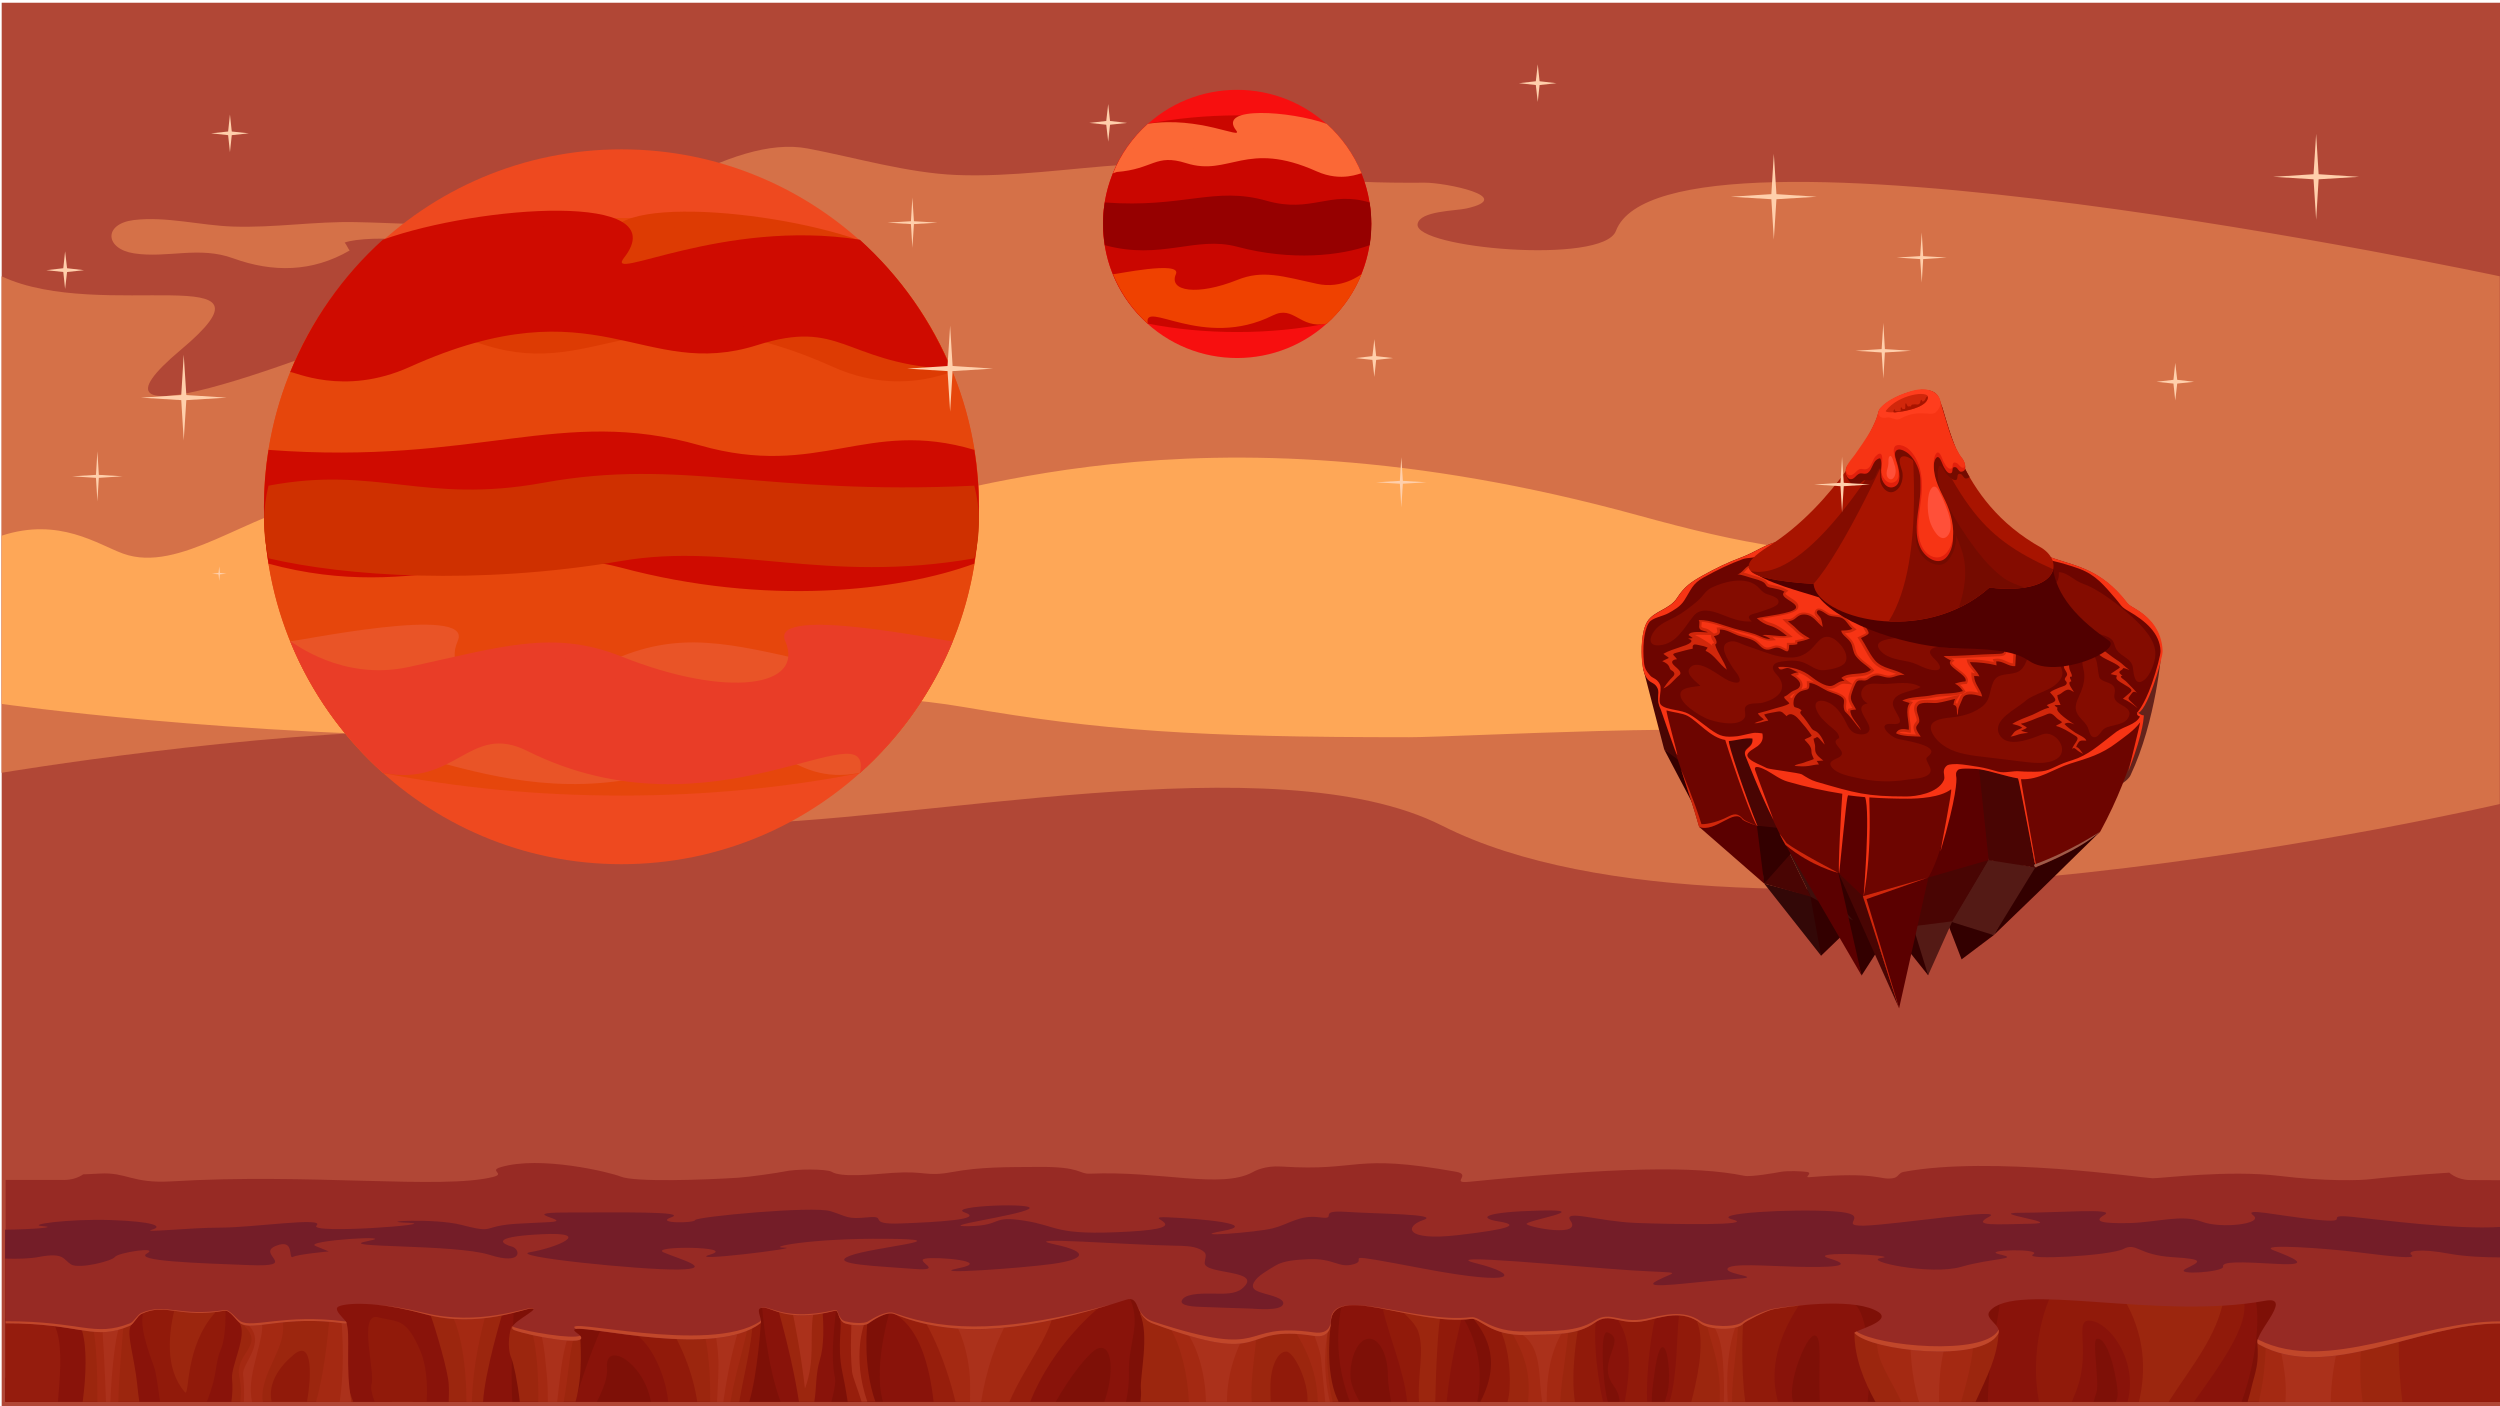 <?xml version="1.0" encoding="utf-8"?>
<!-- Generator: Adobe Illustrator 21.1.0, SVG Export Plug-In . SVG Version: 6.00 Build 0)  -->
<svg version="1.1" id="bac2" xmlns="http://www.w3.org/2000/svg" xmlns:xlink="http://www.w3.org/1999/xlink" x="0px" y="0px"
	 viewBox="0 0 1920 1080" enable-background="new 0 0 1920 1080" xml:space="preserve">
<g>
	<rect id="_x30_" x="1.3" y="2.1" fill="#B14736" width="1918.7" height="1077.9"/>
	<path fill="#D57148" d="M1241,177.4c-9.9,26.1-155.1,13.3-152.3-5.3c1.5-10.2,29.3-10.1,37.6-12c38.8-8.8-16.5-19.9-32.1-19.8
		c-34.2,0.3-64.2-0.7-98.5-4.5c-43.6-4.9-87.7-12.2-131.9-9.3c-42.4,2.8-86.8,9.6-129.3,7.9c-37.2-1.5-77.6-13.4-113.9-20.3
		c-29.7-5.7-64.4,7.3-102.4,26.9c-6.8-1-13.8-2-21-2.9c-14-1.7-44.1-6.7-57.4-0.8c-16.5,7.3-2.4,3.5-6.6,10.3
		c-1.1,1.8,1.6,5.2-2,9.9c-1.5,1.9-14.9,7.9-18.1,8.9c-13.6,4.3-30.5,5.3-45,5.9c-31.5,1.4-63.2-1.1-94.6-1.7
		c-31.8-0.7-62.6,4.5-94.7,3.4c-24.7-0.8-51.3-8-76-5c-23.6,2.9-22.3,22.2,0.2,25.6c25.6,3.9,49.9-5.8,76.1,3.8
		c30.4,11,60.6,10.7,89.4-6c-1.2-1.5-2.5-4.7-3.8-6.1c15.9-6.1,98-4.6,63.5,20.1c15.7,8,42.1,3.6,60.6,4.9
		c-5.2,2.5-10.4,4.8-15.6,7.1c-164.4,71.1-322.1,123.9-234.5,50.4c86.4-72.5-60.8-20.5-137.5-56.6c0,102.8,0,381.3,0,381.3
		s193.5-32.3,335.8-32.3c43.2,0,171.1,71.8,214.2,71.8c151.9,0,428-63.8,556.5,1.2c233.9,118.3,812.1-16.7,812.1-16.7V212.2
		C1920,212.2,1279.4,75.6,1241,177.4z"/>
	<path fill="#D57148" d="M945.9,307.3c-29.7,0-51-2.6-61.7-2.5c-53.7,0.3-61-1.5-61-3.3s28.5-3.3,63.7-3.3c29.7,0,52.2,3.3,61.7,2.5
		c31.5-2.8,61,1.5,61,3.3C1009.5,305.8,981,307.3,945.9,307.3z"/>
	<path fill="#D57148" d="M1520.5,291.2c-56.3,0-98.9-6.3-116.9-4.7c-59.7,5.4-115.7-2.9-115.7-6.3c0-3.5,54-6.3,120.7-6.3
		c56.3,0,96.8,4.8,116.9,4.7c101.7-0.6,115.7,2.9,115.7,6.3C1641.2,288.4,1587.2,291.2,1520.5,291.2z"/>
	<path fill="#FEA757" d="M94.6,425.2c42.9,15.5,95.9-30.9,150.6-41c241.3-44.3,334.5-18.9,436.6-0.2c40.3,7.4,225.6-84.8,577.1,12
		c78.9,21.7,134.9,32.6,216.7,29.1c38.8-1.6,66-13.7,66-13.7c0,35,0,77.7,0,122.3c-59,0-125.7,57.2-174.5,31.8
		c-22.8-11.9-250.3,0.7-285,0.7c-164.9,0-236.2-5.1-341.4-23.1c-150.8-25.7-237,23.4-346.6,23.1C175.2,565.5,1.3,540.6,1.3,540.6
		s0-100.6,0-129.2C45.5,396.9,75.4,418.3,94.6,425.2z"/>
	<path id="_x31_" fill="#89130A" d="M31.8,1076.6c-4.6-9.3-10.6-15.5-16.9-20.7c-2.9-2.4-6.8-1.2-10.7,2.4v18.3L31.8,1076.6
		L31.8,1076.6z"/>
	<path fill="#89130A" d="M1920,1076.6v-18.3c-1.4,1.3-2.8,3-4.2,5c-2.5,3.6-7.8,8.1-13.7,13.3H1920z"/>
	<rect x="4.3" y="952.7" fill="#89130A" width="1915.7" height="123.9"/>
	<rect x="4.3" y="952.7" fill="#89130A" width="1915.7" height="123.9"/>
	<path fill="#7E1007" d="M659.7,1053.7c0.7,3.6,2.6,12.3,4,22.8h14.4c-8.4-29.6,7.3-76.6,7.3-76.6l-27.5,14
		C659.8,1017.8,655.5,1033.4,659.7,1053.7z"/>
	<path fill="#7E1007" d="M441.7,1076.6c10.9-38.9,25.5-68.3,25.5-68.3l-72.4-8.3c-0.1,8.6-3.1,51.7-1.3,76.6H441.7z"/>
	<path fill="#7E1007" d="M546.2,1076.6h53.3c-10.9-29.1-14.2-72.8-14.2-72.8l-36.7,2.5c-0.1,10-11.4,38.2-7.2,58.5
		C542,1067.1,543.8,1071.3,546.2,1076.6z"/>
	<path fill="#7E1007" d="M1036.8,1076.6c-15.6-40.2-6.6-73.2-5.2-79.1c-39.3,13.4-32.3,56.7-24.1,79.1H1036.8z"/>
	<path fill="#7E1007" d="M1721.6,1076.6h89.2c-0.3-31.6,11.8-70.4,16.3-74.9c-39.9-8.8-98.5-11.7-98.5-11.7
		C1736.4,997.3,1735.9,1036.1,1721.6,1076.6z"/>
	<path fill="#7E1007" d="M638.5,1076.6h17.1c-9.5-29-0.7-71.6-0.7-71.6l-12.8-1.9c-0.1,10-5,35.1-0.8,55.4
		C641.9,1061.5,640.7,1068.2,638.5,1076.6z"/>
	<path fill="#7E1007" d="M1434.3,1076.6h92.4c0.1-30.7,8.1-64.7,9.1-74.9c-39.9-8.8-110.7,0.5-110.7,0.5
		C1433.3,1009.8,1438.3,1044,1434.3,1076.6z"/>
	<path fill="#7E1007" d="M867,1053.9c0.2,7.7-0.7,15.4-2.2,22.7h20.4c9.6-48.9,3.6-111.8-18.8-82.4
		C877.7,1016.4,866.4,1029.9,867,1053.9z"/>
	<path fill="#7E1007" d="M1134.6,1076.6h8.8c7.4-12.2,15-29.1,10.7-34.9c-14-18.8-18.6-40.8-33.4-34.2
		C1139.4,1034.9,1137.4,1061.2,1134.6,1076.6z"/>
	<path fill="#911A0A" d="M513.2,1076.6h62.2c6.5-21.3,9-61.5,9-61.5l-95.6,10.4C498.2,1030.8,510.9,1053,513.2,1076.6z"/>
	<path fill="#971E0C" d="M646.9,1053.7c0.7,3.6,2.6,12.3,4.1,22.8h21.3c-10-27.8-6.2-60.1-6.2-60.1l-20.9-2.4
		C647.1,1017.8,642.7,1033.4,646.9,1053.7z"/>
	<path fill="#971E0C" d="M717,1076.6h74.2c17.5-44.4,52.8-72.4,52.8-72.4l-155.4,5.8C706.4,1021.5,714,1049.4,717,1076.6z"/>
	<path fill="#911A0A" d="M1136.9,1076.6h94.3c-5.7-23.7-8.7-61.1-3.3-72.4c2.1-4.3-101.8,0.6-96.6,8
		C1138.1,1021.7,1155.2,1041.7,1136.9,1076.6z"/>
	<path fill="#911A0A" d="M1111,1076.6c1.7-16.4,4.1-32.9,8-49.1c1.7-6.9,3.1-16.1,6.4-24c-5.5-1.7-37.9-0.9-63.5,1.5
		c5.7,24.1,16.3,47.2,18.8,71.6H1111z"/>
	<path fill="#951C0D" d="M1515,1076.6c-5.5-11.7-75.5-3.5-75.5-3.5c0.5,1,1.1,2.2,1.6,3.5H1515z"/>
	<path fill="#911A0A" d="M1365.5,1076.6c-5.8-20.8-2.9-45.1,16-74.1c2.6-4.1-90.7-0.2-92,8.1c-1.8,10.8-0.9,45.3-7.3,66H1365.5z"/>
	<path fill="#911A0A" d="M1247.8,1076.6h17.2c-0.9-17.8,2.1-46.6,6-64.1c-17.8-5.4-32.3-4.4-28.5,1.3
		C1253.5,1029.8,1252,1054.1,1247.8,1076.6z"/>
	<path fill="#951C0D" d="M1816.8,1062.9c-1.2,4.9-2.4,9.4-3.6,13.7H1920V1014c-17-1-64.3-1.6-100.1,17.1
		C1802.8,1040,1819.2,1053,1816.8,1062.9z"/>
	<path fill="#911A0A" d="M122.9,1076.6h35.9c8.4-20.4,6.2-29.7,10.6-39.7c4.7-10.6,3.7-31.8,3.7-31.8s-54.8-10.6-61.4-0.7
		c-6.6,9.9,1.9,32.2,6.6,45.3C119.9,1054.2,121.3,1064.8,122.9,1076.6z"/>
	<path fill="#951C0D" d="M44.5,1076.6c2.8-35.5,8.7-86.6-40.2-64.2v64.2H44.5z"/>
	<path fill="#9C260E" d="M1089.8,1076.6h12.5c0.4-25.8,2.2-60.2,4.4-68.5c2.3-9.2,14-13.1,19.8-21.4c-8.5,2-17.6,4.2-26.3,6.3
		c-7.5,1.8-26,2.6-29.9,8.8c6.7,5.6,16.2,13.3,18.8,20.6C1094.4,1037.4,1088.4,1055.7,1089.8,1076.6z"/>
	<path fill="#9C260E" d="M625.4,1076.6c1.8-11.2,0.9-21.4,4.3-32.4c6.5-21.3-1.2-62.3-1.2-62.3l-35.1,6.2c-1,1.9,13,42.5,20.2,88.4
		L625.4,1076.6L625.4,1076.6z"/>
	<path fill="#9C260E" d="M876.2,1066.6c0.3,3.4,0.1,6.8-0.3,10h152.2c-1.1-2.3-2.1-4.6-2.9-6.8c-7.5-22.3-3.2-52-3.2-52l-83.3-11.1
		l-63.3,1.9C883,1025.4,875.4,1056.5,876.2,1066.6z"/>
	<path fill="#9C260E" d="M1157.8,1076.6h51.7c-3.5-24.4,2.3-54.9,2.3-54.9l10.4-15.1l-69.2,16.6
		C1160.2,1039.4,1160.9,1065.9,1157.8,1076.6z"/>
	<path fill="#9C260E" d="M1517.2,1076.6c8.2-18.3,17.2-34.5,17.8-54.5c-15.6-18-110.8,1.5-110.8,1.5c0,19.4,7.5,37.3,16.1,53H1517.2
		z"/>
	<path fill="#9C260E" d="M1298.9,1076.6h41.5c-3.9-26.9-1.7-60.6-1.7-60.6l-35.5-1.1C1310.5,1031,1302,1065.2,1298.9,1076.6z"/>
	<path fill="#9C260E" d="M1726.2,1076.6H1845c-3.3-26.5-2.7-46.2-2.7-46.2l-108.7,0.7c1.4,16-1.3,21.9-3.8,31.8
		C1728.6,1067.8,1727.5,1072.3,1726.2,1076.6z"/>
	<path fill="#9C260E" d="M165.5,1007.8L135,987.4l-0.3,15.4c-5.1,20.2-8.6,47.9,7.2,66.3C145.9,1073.8,141.2,1034.4,165.5,1007.8z"
		/>
	<path fill="#9C260E" d="M63.5,1076.6H107c-0.7-4.9-1.3-9.7-1.7-14c-2.2-20.6-8.7-39.6-4.6-44.7c-4.8-5.6-31-12.1-31-12.1L63,1022
		C66.8,1034.3,66.3,1055.7,63.5,1076.6z"/>
	<path fill="#9C260E" d="M177.7,1076.6h93.6c-1.9-4.6-3.2-9-3.7-13.1c-2.2-20.6-2.4-47.5-2.4-47.5l-33.2-9.4l-48.3,9.1
		c6.8,9.1-6.2,32.8-5.5,42.8C178.8,1065,178.5,1071,177.7,1076.6z"/>
	<path fill="#9C260E" d="M344.6,1076.6H371c1.3-23,14.4-66.3,14.4-66.3l-34.2-3.6l-20.3,3.9c3.3,9.1,13.4,42.7,13.7,52.6
		C344.9,1067.8,344.8,1072.2,344.6,1076.6z"/>
	<path fill="#9C260E" d="M399.2,1076.6H442c6.1-21.1,3.6-49.1,3.6-49.1l-52.6-8.9c-1.2,2.2-4.2,15.3-0.2,24.7
		C394.5,1047.5,397.5,1061.1,399.2,1076.6z"/>
	<path fill="#9C260E" d="M567.7,1076.6c3.8-21.5,9.5-43.1,10.5-62.3c-10.4,2.3-67.2-8-71.8-7.5c17,23.8,25.7,47.8,29.1,69.7
		L567.7,1076.6L567.7,1076.6z"/>
	<path fill="#9C260E" d="M317,1076.6c-0.6-6.9-1.5-13.4-1.5-15.6c0-10-1.6-26.1-10.4-26.8c-7.9-0.6-11.9,22.1-4,42.3L317,1076.6
		L317,1076.6z"/>
	<path fill="#A42912" d="M1173.6,1076.6h24.7c0.9-19.6,5.5-40,6.5-59.8c-12.1,2.6-34.8,4-46.7,1.8
		C1174.2,1043.6,1175,1059.6,1173.6,1076.6z"/>
	<path fill="#A42912" d="M1023.5,1076.6c-4.6-18.2-4.8-37.4-3.9-55.7c-12.1,2.6-14.6,1.3-26.6-1c15.1,23.3,18.4,39.9,19.1,56.7
		H1023.5z"/>
	<path fill="#A42912" d="M1734.7,1076.6h79.8c-1.9-12.3-2.1-25.3-1.4-39.2c-24.1,5.2-64.6-12-73.4-13.7
		C1740.8,1032.7,1739.5,1057.8,1734.7,1076.6z"/>
	<path fill="#A42912" d="M1320.7,1076.6h9.5c-0.1-19.4,3.7-39.6,4.7-59.8c-12.1,2.6-12,0.6-23.9-1.7
		C1310.6,1024.6,1322.4,1043.8,1320.7,1076.6z"/>
	<path fill="#A42912" d="M1506.1,1076.6c4.9-16.4,9.1-33.1,9.9-49.9c-12.1,2.6-62.4,7.5-74.3,5.2c-0.4,13.2,11,28.5,18.6,44.6h45.8
		V1076.6z"/>
	<path fill="#A42912" d="M913.1,1076.6h48.2c-1.2-18.3,3.1-37.9,3.9-55.7c-10.4,2.3-69.5-2.3-67-1.8
		C907,1033.4,912.1,1055.4,913.1,1076.6z"/>
	<path fill="#A42912" d="M267,1076.6c-2.7-17.7-2.5-37.8-0.9-60.6c-3.3-4.4-13.3-1.2-13.3-1.2c-2.6,28.1-6.1,48.1-10.1,61.8H267z"/>
	<path fill="#A42912" d="M184,1058.6c1.2,5.3,1.3,11.5,0.6,18h17.3c-0.2-1-0.4-1.9-0.4-2.6c-0.5-24.5,23.8-42.8,13.4-66.7
		c-12.3,1.7-32.2,2.1-28.2,10.1C204.6,1034,179.3,1038.5,184,1058.6z"/>
	<path fill="#A42912" d="M362.4,1076.6c1-30.9,6.8-51.2,11.3-70.7c-5.7-0.4-11.1-2.1-16.4-3.6H342c11,11.5,16.2,43.8,16.2,74.2
		L362.4,1076.6L362.4,1076.6z"/>
	<path fill="#A42912" d="M74.8,1076.6h16.1c0.2-18.1,2.4-37.6,3.8-57.8H71.3C73.9,1029.6,74.9,1052.6,74.8,1076.6z"/>
	<path fill="#A42912" d="M775.2,1076.6c13.5-31.1,34.5-52.9,35.8-79.1c-10.4,2.3-113.2,3.7-110.7,4.1c11.8,10.6,26.1,43.7,33.5,74.9
		L775.2,1076.6L775.2,1076.6z"/>
	<path fill="#A42912" d="M545.4,1076.6H561c5.2-30.8,14.7-52.3,16-78.4c-10.4,2.3-41.2,3.7-45.8,4.3
		C541.5,1011.7,545.9,1043.6,545.4,1076.6z"/>
	<path fill="#A42912" d="M413.4,1076.6h19.5c3.7-20.4,3.9-33.5,7.7-49.7c-5.7-0.4-11.1-2.1-16.4-3.6h-15.3
		C412.3,1037.6,413.7,1056.9,413.4,1076.6z"/>
	<path fill="#911A0A" d="M1685,1076.6c25.5-36.2,51.9-71,31.5-90.3c-3.7-3.5-134.5-2-139.5,5.4c-6.1,9-18.6,46.7-11,84.9H1685z"/>
	<path fill="#AB311B" d="M1184.3,1075.7c0,0.3,0.1,0.6,0.1,0.9h3.5c-0.2-18.5,2.5-37.7,12-53.7c-12.1,2.6-20.2,3.5-32.1,1.3
		C1184.7,1034.4,1181.2,1057.2,1184.3,1075.7z"/>
	<path fill="#AB311B" d="M745,1060.6c0.1,3.7,0.1,9.4,0,16h8.5c3.8-23.9,11.1-46.8,23.4-67.5c-12.1,2.6-45.5-6.8-57.5-9.1
		C736.4,1010.2,744.2,1039.3,745,1060.6z"/>
	<path fill="#AB311B" d="M1017.8,1076.6h3.5c-5.1-22.3-4.5-44.9,0-60.1c-3.5,0.8-8.8,0.5-14.8-0.3c2.1,8.9,7.2,18.7,8.1,27.8
		C1015.2,1050,1016.4,1062.6,1017.8,1076.6z"/>
	<path fill="#AB311B" d="M926,1073c0,1.1,0.1,2.3,0.2,3.5h16.1c0-18.9,5.6-38.4,15.6-55.1c-12.1,2.6-45.5-6.8-57.5-9.1
		C917.4,1022.7,925.2,1051.7,926,1073z"/>
	<path fill="#AB311B" d="M1755.2,1076.6h34.8c0.2-14.2,2.4-28.6,5.3-42.3c-11.3-2.5-37.2-4.8-45.2-7.4c1.9,14.1,5.7,28,5.4,42.1
		C1755.6,1071.5,1755.4,1074.1,1755.2,1076.6z"/>
	<path fill="#AB311B" d="M1324,1062.3c0.1,4,0.1,8.9-0.1,14.3h3c-1.5-24.8,0.6-51.4,11.4-69.5c-12.1,2.6-20.2,3.5-32.1,1.3
		C1323.1,1018.6,1323.2,1040.9,1324,1062.3z"/>
	<path fill="#AB311B" d="M1489.2,1076.6c-0.1-15.7,0.7-32,6.5-49.8c-12.1,2.6-16.6-1.5-28.6-3.8c-0.4,12.5,1.1,36.3,6.7,53.6H1489.2
		z"/>
	<path fill="#AB311B" d="M420.7,1076.6h7.2c2.3-18.1,3.1-34,8.4-50.4H416c2.3,9.5,2.9,19.5,3.8,28.2
		C420.6,1062,420.8,1069.4,420.7,1076.6z"/>
	<path fill="#AB311B" d="M187.3,1076.6h6.2c-0.2-1.1-0.4-2.2-0.5-3.3c-2.9-19.4,10.8-46.9,8-57.2l-10.8,1.1
		c15,13.6-4.4,29.7-3.5,38.4C187.5,1062.9,187.6,1069.9,187.3,1076.6z"/>
	<path fill="#AB311B" d="M260.9,1076.6h9c-5-26.6-0.4-52-4-61l-3.5,0.4C264.1,1040.1,263.3,1060.1,260.9,1076.6z"/>
	<path fill="#AB311B" d="M84.8,1076.6c0.9-25.2,3.9-48.8,6.3-56l-12.4,1.1c0.5,6.7,1.9,29.9,2.7,54.9H84.8z"/>
	<path fill="#AB311B" d="M624.5,1009.6c0.5-3.1,0.8-6.7,0.9-10.4h-18.5c4.2,19.6,8.7,43.5,11.3,67.3
		C626.4,1043.8,621.6,1028,624.5,1009.6z"/>
	<path fill="#AB311B" d="M550.7,1076.6h4.8c3-21.4,7.5-42.5,12.9-59.1H548c2.3,9.5,3.5,19.5,3.8,28.2
		C551.9,1051.4,551.4,1063.3,550.7,1076.6z"/>
	<path fill="#AB311B" d="M654.4,1053.7c0.4,3.5,4,12.3,7.3,22.8h4.4c-12.2-35.4-2.2-60.1-2.2-60.1l-10.3-2.4
		C654.5,1017.8,652.4,1033.4,654.4,1053.7z"/>
	<path fill="#7E1007" d="M1278.4,1076.6c1.3-3.1,2.4-7.1,3-11.4c1.3-10.5-0.4-30.3-4.4-30.6c-4-0.3-6.3,18.9-7.6,29.4
		c-0.6,4.8-1,9.2-0.8,12.6H1278.4z"/>
	<path fill="#7E1007" d="M1377.1,1076.6h20.6c-0.1-0.6-0.2-1.3-0.2-1.9c-1.1-26.6,2.4-50.1-4.3-49c-6.6,1.1-20.1,36.4-16.4,49.7
		C1376.8,1075.8,1377,1076.2,1377.1,1076.6z"/>
	<path fill="#7E1007" d="M1234.8,1076.6h9c0-3.6-1.3-8-4.5-12.3c-14-18.8,10.8-35-4.6-41c-6-2.3-3.6,31.4-2.1,41.8
		C1233.2,1069.4,1233.9,1073.4,1234.8,1076.6z"/>
	<path fill="#7E1007" d="M848.1,1076.6c7.6-20.8,6.7-45.5-5.1-40.9c-6.5,2.5-21.4,21.6-32.2,40.9H848.1z"/>
	<path fill="#7E1007" d="M1068.4,1076.6c-1.2-7.1-2.5-14.5-2.5-20.2c0-15.6-6.4-28.3-14.4-28.3c-7.9,0-14.4,12.7-14.4,28.3
		c0,5.7,3,13.1,7.2,20.2H1068.4z"/>
	<path fill="#911A0A" d="M1004.1,1076.6c1.1-15-10.2-38.6-16.4-38.6c-6.6,0-12,12-12,26.8c0,3.5,0,7.5,0.2,11.8L1004.1,1076.6
		L1004.1,1076.6z"/>
	<path fill="#911A0A" d="M235.8,1076.6c3.3-19,4.7-48.9-10.4-36.1c-10.6,8.9-19.9,21.6-16.8,36.1H235.8z"/>
	<path fill="#911A0A" d="M285.3,1063.5c-0.8,2.3,0.3,7.2,2.4,13.1h40c0.8-14-0.4-28.7-4.9-39.2c-11.2-26.1-17.5-21.7-32.3-25.7
		C274.6,1007.3,288.5,1054.2,285.3,1063.5z"/>
	<path fill="#7E1007" d="M458.4,1076.6H500c-6-31.4-35.9-47.2-33.8-25.9C466.9,1057.7,463.2,1067,458.4,1076.6z"/>
	<path fill="#89130A" d="M1591.2,1076.6h42.8c1.2-4.5,1.8-9.3,1.8-14.3c0-26.8-19.3-48.1-31.4-48.1c-12,0,2.7,25.7-11.2,57.3
		C1592.5,1073.2,1591.8,1074.9,1591.2,1076.6z"/>
	<path fill="#7E1007" d="M1610,1069.7c-0.8,2.3-1.5,4.6-2.1,6.9h17.1c0.7-1.7,1.1-3.2,1.3-4.4c0.8-8-6.4-45.9-16-44
		C1606.4,1029,1612.6,1061.9,1610,1069.7z"/>
	<path fill="#9C260E" d="M1642.7,1076.6h22.8c17.5-27.3,37.2-50.1,42.5-79.8c-7.3-24.5-77.7-0.8-77.7-0.8
		C1647.6,1024.8,1648.4,1052.5,1642.7,1076.6z"/>
	<path fill="#972A24" d="M1897.6,906.3c-6.6,0-12.5-2.2-16.6-5.7c-24.9,1.5-54.2,4.2-59.4,4.9c-8.7,1.2-36.4,1.8-70.9-2.4
		c-39.1-4.8-91.5,2-97.6,1.8c-7.4-0.2-124.3-17.4-191.1-4.9c-4.2,0.8-3.8,4.3-8.5,4.9c-10.6,1.5-10.7-5.2-64.2-0.8
		c-4.1,0.3,3.6-3.3-1.8-4.1c-3.8-0.5-14.3-1-20,0c-4.3,0.8-22.8,4.1-28,3c-37.2-7.7-99.2-6.5-211,4.6c-15.4,1.5,2.3-5.4-10.3-7.7
		c-80.5-14.4-72.8,0-134.1-4c-13-0.8-20.6,3.5-22,4.3c-23.9,13.2-71.6-1.2-125,1.2c-8.6,0.4-6.8-5.5-39.2-5.2
		c-24.6,0.2-44.3-0.2-67,4c-20.1,3.7-19.7-1.2-45.7,0.6c-16.2,1.2-39.2,3.7-46.6-0.9c-3.4-2.1-27.2-2.4-37.3,0
		c-3,0.7-26.2,4.1-34.4,4.6c-25.2,1.6-79.4,3.6-90.3-0.9c-7.4-3.1-61.8-16.5-92.4-7.1c-8.8,2.7,4.2,4.9-5.5,7.4
		c-38.9,9.8-141.2-3-247,3.4c-30.5,1.8-34.2-7.2-55.1-6c-4.4,0.3-8.6,0.4-12.7,0.6c-3.9,2.7-9.1,4.3-14.8,4.3H4.3v19.6
		c0,0,0,4.8,0,12.2c0,21.2,0,63.9,0,78.3c59,0,67.6,14,95.6,1.8c2.8-1.2,5.6-7.5,8.7-9c18.8-8.9,29.2,3.6,63.9-2.5
		c4-0.7,8.9,7.6,12.2,9.8c9.5,6.1,33.9-6.5,79.8,0c6.7,1-10.5-10.1-4.5-13c5.8-2.8,29.2-4.3,65.9,5.8c41.6,11.5,77.3-4.7,82.8-4.3
		c6.8,0.4-22.3,13.3-13.8,16.6c12.7,4.9,65.3,14.4,48.1,2.2c-18.9-13.5,101.3,22.7,140.8-7.2c2.5-1.9-3.2-10.1,0-11.7
		c7.1-3.5,17.4,12.4,57.6,1.9c3.1-0.8,2,7.9,7.9,9.8c4.2,1.3,14.1,2.5,17.6,0c2.6-1.8,13.7-9.8,19.9-7.3c44.4,18.3,96.9,15.5,178-11
		c11.2-3.7,6.2,12.9,20.8,18.3c92.6,34.3,63.9,0,123.7,9.5c12.7,2,12.7-8.4,12.8-10.2c0.8-31.4,64.7,2.9,107.8-2.9
		c6.9-0.9,14.4,13.1,42.3,12.4c21.2-0.6,39.2,0.4,52.7-9.5c12-8.8,19.2,2.9,39.1-1.5c12.5-2.7,28.7-8.8,42.3,2.2
		c6.1,5,27.6,5.8,32.7,0c1.5-1.7,16.8-9.7,23.1-11c19.7-3.7,64.2-8.5,80.6,2.2c11.2,7.3-19.9,14.4-18.4,16.1
		c12.1,13.6,97.8,23.2,110.2,0.7c3.6-6.5-11.2-11.7-6.4-17.5c19.2-23.4,128.5,7.2,211.5-8c23.9-4.4-12.7,29.2-4.8,33.6
		c52.7,29.2,122.1-16.1,185.2-16.1c0-6.6,0-55.2,0-78.3c0-7.4,0-12.2,0-12.2v-19.6L1897.6,906.3L1897.6,906.3z"/>
	<path fill="#C1472A" d="M445.5,1025.8c7.9,8.9-38.7,0.3-50.6-4.3c-1.6-0.6-1.9-1.6-1.2-2.9c0.3,0.3,0.6,0.5,1.2,0.7
		C404.9,1022.8,439.5,1028.7,445.5,1025.8z"/>
	<path fill="#C1472A" d="M583.8,1014.8c-38.7,26.1-155.5-4.5-141.6,5.8c11.5-2.3,107.3,21.9,141.6-4.2c0.6-0.5,0.7-1.4,0.6-2.5
		C584.3,1014.3,584.1,1014.6,583.8,1014.8z"/>
	<path fill="#C1472A" d="M409.7,1005.2c0.2-0.4-0.1-0.6-1-0.7c-5.5-0.3-41.2,14-82.8,3.8c-14.3-3.5-26.6-5.4-36.6-6.3
		c10,1,22.2,3.2,36.6,7.1c41.6,11.5,77.3-4.7,82.8-4.3C409.3,1004.9,409.6,1005,409.7,1005.2z"/>
	<path fill="#C1472A" d="M264.5,1014.8c-45.9-5.8-70.3,5.4-79.8,0c-3.3-1.9-8.2-9.3-12.2-8.7c-34.7,5.4-45.1-5.7-63.9,2.2
		c-3.1,1.3-5.8,6.9-8.7,8c-28,10.9-36.7-1.6-95.6-1.6v1.6c59,0,67.6,14,95.6,1.8c2.8-1.2,5.6-7.5,8.7-9c18.8-8.9,29.2,3.6,63.9-2.5
		c4-0.7,8.9,7.6,12.2,9.8c9.5,6.1,33.9-6.5,79.8,0c1.9,0.3,1.9-0.4,1-1.6C265.3,1014.9,265,1014.9,264.5,1014.8z"/>
	<path fill="#C1472A" d="M686.7,1008.4c-6.2-2.3-17.4,4.8-19.9,6.4c-3.5,2.2-13.4,1.1-17.6,0c-5.9-1.6-4.8-9.4-7.9-8.7
		c-38.4,8.9-49.5-3.5-56.6-2c0,0.1,0.1,0.1,0.1,0.2c7.1-1.6,18.3,12.2,56.5,2.3c3.1-0.8,2,7.9,7.9,9.8c4.2,1.3,14.1,2.5,17.6,0
		c2.6-1.8,13.7-9.8,19.9-7.3c42.1,17.3,91.6,15.7,165.7-7.1C778.3,1022.3,728.8,1023.8,686.7,1008.4z"/>
	<path fill="#C1472A" d="M1734.8,1029.1c-0.4-0.2-0.6-0.4-0.8-0.7c-0.6,1.9-0.5,3.4,0.8,4.1c52.7,29.2,122.1-16.1,185.2-16.1v-1.6
		C1856.9,1014.8,1787.5,1055.1,1734.8,1029.1z"/>
	<path fill="#C1472A" d="M1534.5,1022c-11.9,19.3-92.3,12-108.7,0.6c-1.1,0.5-1.7,0.9-1.5,1.2c12.1,13.6,97.8,23.2,110.2,0.7
		c0.6-1.2,0.7-2.3,0.4-3.3C1534.7,1021.4,1534.6,1021.7,1534.5,1022z"/>
	<path fill="#C1472A" d="M1338.9,1014.8c-5.2,5.1-26.6,4.4-32.7,0c-13.6-9.7-29.8-4.4-42.3-1.9c-20,3.9-27.1-6.5-39.1,1.3
		c-13.5,8.8-31.5,7.9-52.7,8.4c-27.9,0.6-35.4-11.9-42.3-11c-43.1,5.2-107-25.3-107.8,2.6c0,1.6-0.1,10.9-12.8,9.1
		c-59.9-8.4-31.1,22-123.7-8.4c-8.4-2.8-10.3-8.8-12.5-12.8c2.2,4.5,4.2,11.3,12.5,14.4c92.6,34.3,63.9,0,123.7,9.5
		c12.7,2,12.7-8.4,12.8-10.2c0.8-31.4,64.7,2.9,107.8-2.9c6.9-0.9,14.4,13.1,42.3,12.4c21.2-0.6,39.2,0.4,52.7-9.5
		c12-8.8,19.2,2.9,39.1-1.5c12.5-2.7,28.7-8.8,42.3,2.2c6.1,5,27.6,5.8,32.7,0c1.5-1.7,16.8-9.7,23.1-11c6.5-1.2,15.6-2.5,25.5-3.4
		c-9.9,0.8-19,1.9-25.5,3C1355.7,1006.2,1340.4,1013.3,1338.9,1014.8z"/>
	<path fill="#972A24" d="M1920,925.9c-35.5,2.4-70.5,4.6-102-4.8c-36.9-11-142.8-14.7-115.5-8.6c27.3,6.1-11.2,12.3-43.3,9.8
		c-32.1-2.5-48.1-9.8-69-14.7s-20.9,9.8-43.3,6.1c-22.5-3.7-35.3-13.5-78.6,3.7c-43.3,17.2,22.5-7.4-49.7-7.4s-160.4,6.1-136.4,12.3
		c24.1,6.1-104.3-1.2-73.8-8.6c30.5-7.4-44.9-8.6-85,4.9s62.6,22.1,3.2,19.6s12.8-27-43.3-30.6c-56.1-3.7-141.2-8.6-104.3,3.7
		s6.4,20.8-22.5,17.2c-28.9-3.7,22.5-20.8-16-17.2c-38.5,3.7-64.2-7.4-96.2-1.2c-32.1,6.1,22.5,6.1,25.7,15.9
		c3.2,9.8-24.1,9.8-59.4,3.7c-35.3-6.1,38.5-17.2-4.8-20.8c-43.3-3.7-128.3-2.5-86.6,3.7c41.7,6.1,0,20.8-19.2,14.7
		s19.2-8.6-6.4-14.7c-25.7-6.1-77,2.5-134.7,4.9c-57.7,2.5-223-11-173.2,2.5c49.7,13.5,11.2,8.6-52.9,3.7
		c-64.2-4.9-141.2,1.2-123.5,6.1s-83.4,0-51.3-7.4s-16-9.8-49.7-3.7c-22.7,4.1-67.2,9.3-103.6,7.1V990c32.9,5.5,68,6,78-1.6
		c14.4-11-8.6,2.8,44.6-1.1c53.2-3.8,34,25.6,80.5,13.3s8-46.6,121.9-33.1s89.8,35.5,170,31.9c80.2-3.7,88.2-19.6,56.1-22.1
		c-32.1-2.5,105.9-11,83.4-1.2s-6.4,6.1,49.7,13.5c56.1,7.4,194.1-2.5,163.6-14.7c-30.5-12.3,28.9-11,43.3-4.9
		c14.4,6.1,22.5,12.3,0,20.8c-22.5,8.6-14.4,20.8,11.2,19.6c25.7-1.2,16,12.3,33.7,7.4c17.6-4.9,97.9-14.7,59.4-19.6
		c-38.5-4.9-4.8-22.1,44.9-9.8s150.8,20.8,128.3,9.8s49.7-12.3,75.4-6.1c25.7,6.1-19.2,15.9,6.4,14.7c25.7-1.2,112.3-7.4,93-14.7
		c-19.2-7.4,146-9.8,121.9-2.5c-24.1,7.4-6.4,14.7,22.5,14.7s27.3-7.4,16-14.7s59.4-18.4,121.9-13.5c62.6,4.9,3.2,14.7,33.7,15.9
		s141.2-7.4,109.1-18.4s109.1,3.7,49.7,9.8s-89.8,41.7-43.3,41.7s110.7-27,75.4-29.4s-11.2-31.9,35.3-14.7c10.4,3.8,20.7,3,29.9-0.6
		v-54.5L1920,925.9L1920,925.9z"/>
	<path fill="#741D28" d="M1920,942.3c-33.8,2.2-91-5.5-112.9-7.7c-25.5-2.6,2,5.3-28.6,2.1s-56.1-9.5-47.9-3.2s-24.5,10.5-39.8,4.7
		s-33.7,0.5-55.1,1.1c-21.4,0.5-28.6-1.1-19.4-6.3c9.2-5.3-35.7-1.6-64.3-1.6c-28.6,0,34.7,7.9,8.2,8.4s-46.9,2.1-32.6-5.3
		c14.3-7.4-73.4,6.3-95.9,6.8c-22.4,0.5,9.2-8.9-23.5-11c-32.6-2.1-95.9,1.6-77.5,6.3s-45.9,3.7-74.5,2.6
		c-28.6-1.1-56.4-10.9-50-1.6c8.8,12.7-30.6,5.3-33.7,2.6c-3.1-2.6,54.1-11.6,10.2-10.5s-47.9,5.8-31.6,8.4
		c16.3,2.6,9.2,5.8-31.6,10.5c-40.8,4.7-40.8-6.8-26.5-11.6c14.3-4.7-35.7-4.7-59.2-6.3s-5.1,6.3-20.4,4.2
		c-15.3-2.1-23.5,5.3-35.7,8.4c-12.2,3.2-68.3,7.4-38.8,2.1c29.6-5.3-17.3-9.5-41.8-10.5c-24.5-1.1,26.5,7.9-30.6,11
		c-57.1,3.2-53-4.2-79.6-8.4c-26.5-4.2-16.3,3.7-42.8,4.2s36.7-7.9,45.9-13.1c9.2-5.3-64.3-2.6-49,2.6c15.3,5.3-21.4,7.4-49,8.4
		c-27.5,1.1-9.2-6.3-25.5-4.7s-15.3-0.5-28.6-4.7s-103,4.2-104,6.8s-31.6,2.6-18.4-2.1c13.3-4.7-39.8-3.7-80.6-3.7s8.2,6.3-13.3,7.4
		c-21.4,1.1-30.6,1.1-39.8,3.2c-9.2,2.1-7.1,4.2-27.5-1.1s-68.3-2.6-40.8-1.6c27.5,1.1-77.5,8.9-70.4,2.1c7.1-6.8-49,1.6-73.4,1.6
		c-24.5,0-62.2,4.2-53,1.6c9.2-2.6,1-6.3-31.6-7.4c-32.6-1.1-66.3,3.7-52,4.7c12.1,0.9-9.4,2.5-29.2,2.7v22.2
		c9.4,0.3,19,0.1,26.2-1.3c19.4-3.7,18.4,2.1,24.5,5.8s31.6-2.6,33.7-5.8c2-3.2,34.7-8.4,24.5-2.6c-10.2,5.8,38.8,7.4,78.5,8.9
		c39.8,1.6,5.1-8.4,20.4-14.7s9.2,10.5,13.3,8.4s27.5-4.2,27.5-4.2s0,0-10.2-4.2s67.3-8.9,39.8-3.7c-27.5,5.3,67.3,2.1,93.8,10.5
		s23.5-4.7,17.3-6.3c-6.1-1.6-19.4-7.4,22.4-9.5s11.2,10.5-8.2,13.7S492.5,975.5,521,975c28.6-0.5,1-7.9-11.2-13.1
		c-12.2-5.3,57.1-4.7,35.7,1.6c-21.4,6.3,72.4-5.3,57.1-5.3c-15.3,0,19.4-7.4,78.5-6.8c59.2,0.5-11.2,6.3-28.6,13.1
		c-17.3,6.8,23.5,7.9,49,10s0-6.3,9.2-7.9c9.2-1.6,52,2.1,25.5,7.4c-26.5,5.3,47.9,0,71.4-3.2s31.6-8.9,2-15.2s55.1,0.5,92.8,1.1
		c6.1,0.1,13.7,0.1,19.1,2.7c6.9,3.3,3.9,5.7,3.7,10.6c-0.2,9.1,46,4.9,28.9,19.5c-5.4,4.6-14.2,4.1-21.5,4
		c-6.2,0-20.5-0.7-24.4,4.3c-4.2,5.5,10.3,5.7,14.2,5.9c12.7,0.6,25.5,0.8,38.2,1.3c4.6,0.2,22.9,2,24.8-3.3
		c1.7-4.5-10.2-7-13.9-8.1c-5.6-1.7-11.3-3.1-8.6-8.5c2.6-5.2,10.8-9.5,16.4-13c6.7-4.1,16.8-4.6,25.1-5c20.4-1.1,23.5,7.4,35.7,3.7
		s-18.4-10,54.1,3.7c72.4,13.7,73.4,4.2,39.8-4.2c-33.7-8.4,76.5,2.6,118.3,5.3c41.8,2.6,35.7,0,20.4,7.9
		c-15.3,7.9,30.6,0.5,58.1-1.1s-5.1-3.2-4.1-7.9s31.6-2.1,54.1-1.6c22.4,0.5,45.9,0,24.5-6.3s56.1-2.6,39.8-0.5
		c-16.3,2.1,37.7,13.7,61.2,6.8c23.5-6.8,45.9-5.8,29.6-9.5s33.7-4.7,25.5,0s59.2,1.1,69.4-4.2c10.2-5.3,11.2,4.7,37.7,6.3
		s20.4,3.7,10.2,8.9c-10.2,5.3,29.6,2.6,28.6-1.6c-1-4.2,13.3-3.7,41.8-2.1c28.6,1.6,10.2-5.3-3.1-10.5c-13.3-5.3,39.8-1.6,65.3,1.6
		c25.5,3.2,44.9,5.3,40.8,2.1s6.1-5.3,28.6-1.1c12.5,2.3,28.1,2.9,39.5,2.9v-23.4L1920,942.3L1920,942.3z"/>
	<circle id="_x32_" fill="#EE491F" cx="477.3" cy="389.2" r="274.5"/>
	<path fill="#E6460C" d="M294.1,184.7C238,235,202.7,307.9,202.7,389.2s35.3,154.2,91.4,204.5c56.3,11.1,118.2,17.3,183.2,17.3
		s126.8-6.2,183.2-17.3c56.1-50.3,91.4-123.2,91.4-204.5S716.5,235,660.5,184.7c-56.3-11.1-118.2-17.3-183.2-17.3
		S350.5,173.6,294.1,184.7z"/>
	<path fill="#E95427" d="M640.9,512.2c-72.1-15.7-111.3-28.9-163.6-8.1c-81.4,32.4-141.2,23.7-125.7-12
		c12.4-28.4-126.3,1.2-128.7,0.3c15.9,39,40.4,73.5,71.2,101.1c-10.4-51.4,113.1,54.3,255.6-16.9c44.2-22.1,54.4,28.1,110.8,16.9
		c30.8-27.6,55.3-62.2,71.2-101.1C729.2,493.4,692.1,523.3,640.9,512.2z"/>
	<path fill="#E95427" d="M538,556.6c-33.2,0-60-11.6-60-25.8c0-14.3,26.9-25.8,60-25.8s60,11.6,60,25.8S571.1,556.6,538,556.6z"/>
	<path fill="#CF0B00" d="M748.3,345.5c-82.9-24.7-119,22.7-210.9-3.5c-106.7-30.4-170.2,15.6-331.2,3.5c-2.3,14.2-3.5,28.8-3.5,43.7
		c0,14.9,1.2,29.5,3.5,43.7c115.4,31.4,185.5-19.8,271,3.1c110.7,29.6,212.6,18.3,271-3.1c2.3-14.2,3.5-28.8,3.5-43.7
		C751.8,374.3,750.6,359.7,748.3,345.5z"/>
	<path fill="#CF0B00" d="M422,388.2c-33.9,0-61.4-9.3-61.4-20.8s27.5-20.8,61.4-20.8s61.4,9.3,61.4,20.8
		C483.3,378.9,455.9,388.2,422,388.2z"/>
	<path fill="#DD3B03" d="M660.5,184.7c-74-26.4-225.5-37.3-185.3,13.7c15.7,19.9-75.7-30-181-13.7c-30.8,27.6-55.3,62.2-71.2,101.1
		c2.4-0.9,4.8-1.8,7.3-2.7c76-5.8,79.1-38.1,142.5-18c88.3,27.9,122.7-48,267,16.7c51.1,22.9,89.4,3.1,91.8,4
		C715.8,246.9,691.3,212.4,660.5,184.7z"/>
	<path fill="#DD3B03" d="M415.9,258.8c-20.6,0-37.2-6.6-37.2-14.8s16.7-14.8,37.2-14.8c20.6,0,37.2,6.6,37.2,14.8
		S436.5,258.8,415.9,258.8z"/>
	<path fill="#DD3B03" d="M529.3,203.8c-20.6,0-37.2-6.6-37.2-14.8c0-8.1,16.7-14.8,37.2-14.8c20.6,0,37.2,6.6,37.2,14.8
		S549.8,203.8,529.3,203.8z"/>
	<path fill="#E93D27" d="M222.9,492.5c15.9,39,40.4,73.5,71.2,101.1c56.3,11.1,66.5-39,110.8-16.9c142.4,71.2,265.9-34.5,255.6,16.9
		c30.8-27.6,55.3-62.2,71.2-101.1c-2.4,0.9-141.1-28.7-128.7-0.3c15.6,35.6-44.3,44.4-125.7,12c-52.4-20.9-91.6-7.6-163.6,8.1
		C262.5,523.3,225.4,493.4,222.9,492.5z"/>
	<path fill="#E93D27" d="M356.6,530.7c0-14.3,26.9-25.8,60-25.8c33.2,0,60,11.6,60,25.8c0,14.3-26.9,25.8-60,25.8
		C383.4,556.6,356.6,545,356.6,530.7z"/>
	<path fill="#CF3000" d="M202.8,400.9c0,9.5,1.2,18.8,3.5,27.9c58.4,13.7,160.3,20.9,271,2c85.6-14.6,155.7,18.1,271-2
		c2.3-9.1,3.5-18.4,3.5-27.9s-1.2-18.8-3.5-27.9c-161,7.7-224.5-21.7-331.2-2.2c-91.9,16.7-128-13.5-210.9,2.2
		C204,382.1,202.8,391.4,202.8,400.9z"/>
	<path fill="#CF3000" d="M471.3,387.1c0-7.3,27.5-13.3,61.4-13.3s61.4,5.9,61.4,13.3c0,7.3-27.5,13.3-61.4,13.3
		C498.7,400.3,471.3,394.4,471.3,387.1z"/>
	<path fill="#CF0B00" d="M222.9,285.8c2.4-0.9,40.8,19,91.8-4c144.4-65.1,178.7,11.3,267-16.8c63.4-20.2,66.6,12.4,142.5,18.2
		c2.5,0.9,4.9,1.8,7.3,2.7c-15.9-39.2-40.4-74-71.2-101.8c-105.4-16.5-196.7,33.8-181,13.8c40.2-51.3-111.3-40.3-185.3-13.8
		C263.3,211.8,238.8,246.6,222.9,285.8z"/>
	<path fill="#CF0B00" d="M501.4,243.7c0-8.2,16.7-14.9,37.2-14.9c20.6,0,37.2,6.6,37.2,14.9c0,8.2-16.7,14.9-37.2,14.9
		S501.4,251.9,501.4,243.7z"/>
	<path fill="#CF0B00" d="M388.1,188.3c0-8.2,16.7-14.9,37.2-14.9c20.6,0,37.2,6.6,37.2,14.9c0,8.2-16.7,14.9-37.2,14.9
		C404.8,203.2,388.1,196.5,388.1,188.3z"/>
	
		<ellipse id="_x33_" transform="matrix(0.707 -0.707 0.707 0.707 156.753 722.236)" fill="#F70F0F" cx="950.2" cy="171.9" rx="103" ry="103"/>
	<path fill="#CA0600" d="M881.4,95.1c-21,18.9-34.3,46.2-34.3,76.7s13.2,57.9,34.3,76.7c21.1,4.2,44.4,6.5,68.7,6.5
		c24.4,0,47.6-2.3,68.7-6.5c21-18.9,34.3-46.2,34.3-76.7s-13.2-57.9-34.3-76.7c-21.1-4.2-44.4-6.5-68.7-6.5
		C925.8,88.7,902.6,91,881.4,95.1z"/>
	<path fill="#EF4100" d="M1011.6,218c-27-5.9-41.8-10.9-61.4-3c-30.5,12.2-53,8.9-47.1-4.5c4.7-10.7-47.4,0.5-48.3,0.1
		c6,14.6,15.1,27.6,26.7,38c-3.9-19.3,42.5,20.4,95.9-6.3c16.6-8.3,20.4,10.5,41.6,6.3c11.6-10.4,20.8-23.3,26.7-38
		C1044.7,211,1030.8,222.2,1011.6,218z"/>
	<path fill="#EF4100" d="M972.9,234.7c-12.4,0-22.5-4.3-22.5-9.7s10.1-9.7,22.5-9.7s22.5,4.3,22.5,9.7
		C995.5,230.3,985.4,234.7,972.9,234.7z"/>
	<path fill="#960000" d="M1051.9,155.5c-31.1-9.3-44.6,8.5-79.1-1.3c-40.1-11.4-63.9,5.8-124.3,1.3c-0.9,5.3-1.3,10.8-1.3,16.4
		c0,5.6,0.5,11.1,1.3,16.4c43.3,11.8,69.6-7.4,101.7,1.2c41.6,11.1,79.8,6.9,101.7-1.2c0.9-5.3,1.3-10.8,1.3-16.4
		C1053.2,166.3,1052.7,160.8,1051.9,155.5z"/>
	<path fill="#960000" d="M929.4,171.5c-12.7,0-23-3.5-23-7.8s10.3-7.8,23-7.8s23,3.5,23,7.8S942.1,171.5,929.4,171.5z"/>
	<path fill="#FB6836" d="M1018.9,95.1c-27.8-9.9-84.6-14-69.5,5.1c5.9,7.5-28.4-11.3-67.9-5.1c-11.6,10.4-20.8,23.3-26.7,38
		c0.9-0.3,1.8-0.7,2.7-1c28.5-2.2,29.7-14.3,53.5-6.8c33.1,10.5,46-18,100.2,6.3c19.2,8.6,33.5,1.2,34.5,1.5
		C1039.7,118.5,1030.5,105.5,1018.9,95.1z"/>
	<path fill="#FB6836" d="M927.1,122.9c-7.7,0-14-2.5-14-5.5c0-3.1,6.3-5.5,14-5.5s14,2.5,14,5.5
		C941.1,120.5,934.8,122.9,927.1,122.9z"/>
	<path fill="#FB6836" d="M969.7,102.3c-7.7,0-14-2.5-14-5.5c0-3.1,6.3-5.5,14-5.5s14,2.5,14,5.5C983.6,99.8,977.4,102.3,969.7,102.3
		z"/>
	<polygon id="_x34_" fill="#330000" points="1382,684.8 1398.6,734 1478.7,656.8 	"/>
	<polygon fill="#330000" points="1531.2,718.2 1506.5,736.8 1487.3,687.1 	"/>
	<polygon fill="#330807" points="1390.3,688 1398.6,734 1354.9,678.6 	"/>
	<polygon fill="#330000" points="1485.3,679.1 1480.8,749 1409.7,659.9 	"/>
	<polygon fill="#541A15" points="1466.9,703.9 1480.8,749 1499.4,707.5 	"/>
	<polygon fill="#541A15" points="1489.8,706.4 1542.9,640.6 1499,708.1 	"/>
	<polygon fill="#490503" points="1471.3,711.1 1451.8,659.4 1527.3,660.5 1499.9,707.5 	"/>
	<polygon fill="#330000" points="1565,685.6 1612.9,638.7 1560.2,663.6 1531.2,718.2 	"/>
	<polygon fill="#541A15" points="1563.1,666.2 1541,661.8 1527.3,660.5 1499,708.1 1531.2,718.2 	"/>
	<polygon fill="#330000" points="1278.1,575.6 1324.6,602.5 1310.8,637.7 	"/>
	<polygon fill="#330000" points="1402.8,657.6 1454.8,710.2 1429.7,749.2 	"/>
	<polygon fill="#490503" points="1354.9,678.6 1371.3,648.9 1390.7,688.7 	"/>
	<polygon fill="#400F0C" points="1423.2,706.9 1371.3,648.9 1390.7,688.7 	"/>
	<polygon fill="#5B0000" points="1350.6,595.8 1305,635.1 1354.9,678.6 	"/>
	<polygon fill="#330000" points="1349.3,634.1 1399,628.9 1354.9,678.6 	"/>
	<polygon fill="#5B0000" points="1411.9,670.4 1371.3,648.9 1429.7,749.2 	"/>
	<polygon fill="#5B0000" points="1430.3,692 1411.9,670.4 1409.5,596.8 1445.6,598.3 	"/>
	<polygon fill="#5B0000" points="1527.3,660.5 1481,673.9 1483.3,577.1 1544.3,579.7 	"/>
	<polygon fill="#490503" points="1563.1,666.2 1527.3,660.6 1519.1,582.8 1550,586.2 	"/>
	<path fill="#64231B" d="M1636.2,595.5c-3.7,7.7-25.6,15.5-25.6,15.5l18.7-114.4l30.8,3.4C1660.1,500,1656,553.6,1636.2,595.5z"/>
	<polygon fill="#490503" points="1278.1,575.6 1320.7,607.2 1292.4,510.4 1261.9,513.3 	"/>
	<path fill="#6D0500" d="M1501.2,601.5c0,0-6.8,49.6-20.2,72.4c-35.5,13.5-50.7,18.1-50.7,18.1s9.5-75.6,0.1-90.1
		C1463.8,602.5,1501.2,601.5,1501.2,601.5z"/>
	<polygon fill="#490503" points="1349.3,634.1 1378.5,637.2 1362.9,559 1314.8,554.9 	"/>
	<path fill="#6D0500" d="M1645.3,549.1c0,0-4.7,38.9-32.3,89.6c-17.9,15.5-49.8,27.4-49.8,27.4s-11.8-68-17.8-87.7
		C1541.8,566.7,1645.3,549.1,1645.3,549.1z"/>
	<path fill="#6D0500" d="M1273.9,540.4c0,0,24.3,69.9,31.1,94.7c12.6,4.7,27.2-15,33.3-5.7c2.9,2.3,11.1,4.7,11.1,4.7
		s-23.6-62.1-29.8-86.5C1288.4,530.5,1273.9,540.4,1273.9,540.4z"/>
	<path fill="#6D0500" d="M1340.9,581.5c0,0,21.9,53.3,30.4,67.5c20,16.6,40.6,21.5,40.6,21.5s5.8-80.3,11.8-85.8
		C1429.8,579.1,1340.9,581.5,1340.9,581.5z"/>
	<polygon fill="#490503" points="1430.7,688.3 1411.9,670.4 1458.5,774.4 	"/>
	<polygon fill="#5B0000" points="1430.7,688.3 1481,673.9 1458.5,774.4 	"/>
	<path fill="#6D0500" d="M1261.2,508.2c0.5,5.4,1.8,10.1,4.3,13.1c2.7,3.3,5.6,2.5,7.7,7.1c1.7,3.9-1.4,9.9,1.4,13.5
		c3.8,4.9,15.7,4.2,21.6,7.5c7.8,4.3,14.5,11.2,22.1,15.4c9.1,5,17.6,0.4,27.4,1.9c1.1,8.2-8.9,6.6-4.8,14.8
		c2.4,4.8,11.1,7.3,15.4,9.6c5.3,2.9,10.5,7,16.3,8.7c29.7,8.6,59.9,13.2,91.6,13.2c10,0,32-1.2,37-11.4c2-4.2-1.9-7.8,2-10.9
		c1.7-1.4,13.7-0.7,16.3-0.3c10.3,1.6,20.5,6.1,31.3,7.4c14.8,1.8,24.8-7.6,37.9-11.7c13.7-4.3,24-7.1,35.8-16.1
		c6.7-5.1,17.9-12.3,20.8-20.9c-2.8-0.2-2.8-1.4-4.7-2c6.7,2.3,19.9-41.2,19.6-47.5c-0.7-15.6-9.4-25.7-21.9-32.9
		c-5.6-3.2-4.6-3.7-9.2-8.9c-9.3-10.6-19.2-17.5-32-22.4c-12.3-4.7-28.3-7.6-38.8-16c0.8-0.6,1.3-1.4,1.3-2.4
		c-8.2-0.7-14.9-5.6-23.1-6.7c-8.9-1.2-17.2,2.6-26,1.3c-9.2-1.4-18.4-6.4-27.3-9.4c-26.5-9-49.7-2.8-73.3,7.9
		c-14.2,6.5-27.2,2.9-42,5.3c-11,1.7-20.1,8.8-30.2,12.5c-10.6,3.9-20,8.5-29.9,14c-9.3,5.2-14.2,8.6-19.9,17.4
		c-5.5,8.6-17.5,9.8-22.7,17.9C1260.5,484.8,1260.4,499.5,1261.2,508.2z"/>
	<path fill="#F73414" d="M1641.7,549.3c0.5,0.3,1,0.7,1.8,1c-3.1,6.3-12.3,7.4-18.1,11.7c-1.1,0.8-2.1,1.6-3,2.3
		c-10.7,8.2-18.7,15.7-30.8,19.5l-3.1,1c-4.5,1.4-8.6,3.4-12.6,5.3c-6.9,3.3-12.8,2.5-20.7,2.5c-1.2,0-2.3-0.1-3.5-0.2
		c-5.7-0.7-11.9,1.7-17.3,0.2c-4.8-1.4-9.7-2.8-14.6-3.6c-1.6-0.2-13-2.2-16.7-2.2c-5.7,0-7.2,0.6-7.9,1.2c-2.8,2.3-2.5,4.9-2.1,7.1
		c0.2,1.5,0.4,2.9-0.3,4.3c-4.7,9.9-21.5,12.3-28.6,12.3c-30.9,0-38.9-2.5-69.5-11.4c-3.8-1.1-7.4-3.4-10.9-5.6
		c-1.7-1.1-25.2-3.9-26.9-4.8c-1.2-0.6-2.6-1.3-4.2-2c-4-1.8-9.1-4-10.5-6.9c-1.6-3.3,5.8-6.4,7.8-8.1c1.8-1.6,4.3-3.8,3.7-8.4
		l-0.2-1.2l-1.2-0.2c-1.4-0.2-2.9-0.3-4.5-0.3c-2.4,0-11.1,2.4-13.3,2.6c-2.1,0.2-4.2,0.4-6.2,0.4l0,0c-3.7,0-6.6-0.7-9.4-2.2
		c-3.7-2-7.2-4.7-10.8-7.5c-3.6-2.8-7.3-5.7-11.4-7.9c-2.7-1.5-6.4-2.2-10-2.9c-4.6-0.9-9.3-1.8-11.2-4.1c-1.2-1.5-1-3.9-0.7-6.3
		c0.2-2.3,1.1-6.9,0.1-9c-1.4-3.2-3.3-4.3-5-5.2c-1.1-0.6-2-1.1-2.9-2.3c-2.1-2.5-4-4.6-4.5-10.1c-0.9-10.2-0.4-23.5,3.9-30.1
		c2.4-3.7,10.6-4.9,14.8-7.2c4.5-2.5,9.2-5.1,12.2-9.7c5.6-8.7,6.2-12.9,15.1-17.9c11.1-6.1,20.2-10.4,29.7-13.9
		c4-1.5,10-0.8,13.8-2.7c5.9-3,11.9-6.1,18.5-7.2c5.4-0.9,10.7-0.9,15.7-1c9-0.1,15.3-2.8,24.6-7c18.5-8.4,29.1-9,43.2-9
		c8.6,0,16.9,1.4,25.3,4.3c3,1,6,2.2,9.1,3.5c6,2.5,12.2,5.1,18.5,6c1.3,0.2,2.7,0.3,4.2,0.3c3.2,0,6.3-0.5,9.4-0.9
		c3-0.4,9.9-4,12.9-4c1.2,0,2.4,0.1,3.5,0.2c3.7,0.5,7.1,1.8,10.7,3.2c3.2,1.3,6.5,2.5,10.1,3.2l-9.6,1.6l1.6,1.3
		c7.8,6.2,26.2,8.8,36.2,11.9c4,1.2,7.8,2.4,11.3,3.7c12.5,4.8,18.6,12.5,27.7,23c1.4,1.6,2.2,2.7,2.9,3.6c1.8,2.3,2.6,3.4,6.7,5.7
		c13.6,7.8,24.2,17.2,24.8,30.7c0.1,2.7-2.8,14.1-6.8,25.5c-6,16.9-11.3,22-11.3,22c6.7,2.2,20-41.3,19.7-47.6
		c-0.7-15.6-9.4-25.8-22-33c-5.7-3.2-4.6-3.7-9.2-8.9c-9.3-10.6-19.2-17.6-32.1-22.4c-12.3-4.7-28.3-7.6-38.9-16
		c0.8-0.6,1.3-1.4,1.3-2.4c-8.2-0.7-14.9-5.6-23.1-6.7c-8.9-1.2-17.2,2.6-26,1.3c-9.2-1.4-18.5-6.5-27.3-9.5
		c-26.6-9-49.8-2.8-73.5,7.9c-14.3,6.5-27.2,2.9-42.1,5.3c-11,1.7-20.1,8.9-30.3,12.6c-10.7,3.9-20,8.5-29.9,14
		c-9.3,5.2-14.3,8.7-19.9,17.5c-5.5,8.6-17.6,9.8-22.7,17.9c-4.8,7.5-4.9,22.3-4.1,31.1c0.5,5.4,1.8,10.2,4.3,13.2
		c2.7,3.3,5.7,2.5,7.7,7.1c1.7,4-1.6,8.2,2.3,15.8c0.4,0.8,11.8,34.8,12.7,35.3c0.9,0.5-9.3-34.7-8.1-34.3c5.2,1.6,12.2,2,16.3,4.3
		c7.8,4.3,17.4,16.6,28.7,18.4c6.4,21,22.4,65.9,24.8,66.2c-9.1-22.5-23.6-65.3-21.9-65.4c4.8-0.3,12.8-2.7,18-1.9
		c1.1,8.2-8.9,6.6-4.8,14.8c0.5,1,10.5,27.4,20.8,47.4c0.6,1.1-13.7-36.8-14-38.1c-1.2-4.6,6.2-1,8.7,0.3c5.3,2.9,10.6,7.1,16.4,8.7
		c13.8,4,27.8,7.1,41.9,9.3c-0.7,8.1-3.6,60.9-2.4,61.1c5.1-50.4,6.1-60.1,7-59.9c4.1,0.6,8.5,1,12.9,1.4
		c4.2,11.4-1.2,76.9-1.1,76.4c7.1-39.5,3.8-76.2,4.4-76.2c9.7,0.7,19.8,1,29.2,1c8.4,0,25.4-0.9,33.5-7.2c1.5-1.2-8.6,49.1-8,47.4
		c12.6-42.2,12.3-54.8,12.1-56.3c-0.3-2.3-0.8-4.3,1.5-6.2c1.7-1.4,13.8-0.7,16.3-0.3c9.5,1.5,19.6,5.3,29.5,7
		c0.9,0.2,13.2,68.9,14.1,69c0.6,0.1-12.4-68.5-11.7-68.4c13.8,0.8,25-7.9,37.6-11.9c13.8-4.3,24.1-7.1,35.9-16.1
		c5.3-4,13.3-9.3,17.9-15.6c0.5-0.7-9.2,38.3-8.9,37.5c12.7-33.5,11.4-41.8,11.8-42.9c-2.9-0.2-2.8-1.4-4.7-2
		C1641,547.2,1641.3,549.1,1641.7,549.3z"/>
	<polygon fill="#D1270B" points="1430.7,688.3 1481,673.9 1433.5,690.5 1458.5,774.4 	"/>
	<path fill="#D1270B" d="M1291.1,591.2c5.6,17,11.1,34,13.8,43.9c12.6,4.7,27.2-15,33.3-5.7c2.9,2.3,11.1,4.7,11.1,4.7
		s-8.9-3.4-10.2-4.8c-3.2-3.2-5.4-5.5-11.3-2.4c-10.7,5.7-20,6.3-21.1,6C1301.8,616.6,1291,590.6,1291.1,591.2z"/>
	<path fill="#9E5B49" d="M1612.9,638.7c-17.9,15.5-49.8,27.4-49.8,27.4s-1.8-1.8-0.4-2.3C1588.8,654.5,1612.9,638.7,1612.9,638.7z"
		/>
	<path fill="#D1270B" d="M1366.8,640.5c1.7,3.4,3.2,6.4,4.5,8.4c20,16.6,40.6,21.5,40.6,21.5s-31.3-16.3-39.8-22.9
		C1372.2,647.5,1366.4,639.7,1366.8,640.5z"/>
	<path fill="#D1270B" d="M1356.1,435.4c-4.3,0.5-9.2-2.3-13.3-0.7c-2.6,1-5.8,6.5-8.6,6.3c3.8,0.4,7.8,2,11.4,3
		c2.8,0.8,6.7,1.7,9.1,3.4c1,0.7,2,2.7,2.3,2.9c1.6,1,2,0.8,4.3,1.3c3.2,0.7,6.4,1.2,9.2,2.8c-5.3,4.6,10.2,8,8.8,12.5
		c-1.3,4.2-25.4,6.5-30.1,7.9c3.5,3,6.1,4.6,10.6,5.9c4.3,1.2,9.3,4.9,12.6,7.7c-6.3,0.7-12.7-1.2-19-0.7c2.1,0.8,4.6,1.6,6.2,3
		c-3.7,0.4-8.4-2.5-11.9-3.7c-5.1-1.7-10.4-2.7-15.6-4.2c-9-2.5-18-6.8-27.5-6.6c1.4,1.9-0.4,5,0.8,6.7c1.3,1.9,4.3,1.4,6.2,2.8
		c-2.7,0-13.7-1.6-14.8,2c1.1,0.7,2.2,1.5,3.2,2.3c-1.1,0.4-2.5,0-3.5,0.6c2.1,0.4,3.4,1.5,1.8,2.9c-1.9,1.7-5.7,2.7-8,3.5
		c-4.2,1.4-9,2.9-12.8,5.1c1.2,1.2,3,2,4.2,3.2c-1.7,0.9-3.5,1.6-5.1,2.5c2.7,1.1,4.8,2.3,5.7,5.2c0.7,2.2,1.9,1.5,3.2,3.3
		c1.4,2.1-1.2,3.8-2.5,5.2c-2,2.2-3.8,4.7-5.5,7.2c4.5-1.8,7.4-5.8,10.9-9c1.3-1.2,2.6-1.7,2-3.5c-0.8-2.3-3.9-4-5.4-5.9
		c-2.1-2.5,0.2-3.8,2.9-4c-1.6-2.9-5.5-3.8-0.1-5.1c4.2-1,8-2.3,12.2-3c0.1-1.2-0.4-2.2,0.7-3c1.1-0.7,3.3,0.2,4.4,0.3
		c2.3,0.4,4.2,0.9,6.4,1.9c-0.5,0.9-1.3,1.5-1.6,2.5c6.7,2.8,10.5,10.3,16.3,14.4c-2.1-6.8-7.2-12.6-9-19.3c3-1.2-0.9-6.4-1-6.4
		c3-0.8,5.4-1.2,4.6-5.1c4.9-0.2,9.5,2.9,13.9,4.5c4.2,1.5,9,2.1,12.8,4.4c3.1,1.8,5.4,6.1,9.2,6.5c4,0.5,6.2-2.8,10.5-1
		c4.6,1.9,6.7,5.2,6.9-2.6c2.1,0,4.3,0,6.2-0.6c0-0.5,0.1-1.2,0.1-1.7c3.7-0.7,6.3-1.3,9.5-2.7c-3.5-2-7.4-4.3-10.1-7.3
		c-2-2.2-4.5-3.8-6.7-6c6.8,0,6.3-5.7,13.5-5c6.1,0.6,8.7,6.1,13.3,9.5c-0.5-2.1-0.6-4.6-1.5-6.6c-0.5-1.2-3.2-3.3-3.1-4.6
		c0.6-4.3,6.8,1.2,8.7,2.1c3.5,1.6,8.1,0.7,11.3,2.6c3,1.7,4.4,5.7,7.3,7.9c-2.2,1.3-6,1.3-8.6,1.4c0.5,3,4.1,5.2,6.1,7.5
		c2.2,2.5,2.3,4.3,3,7c1.1,4.3,2.4,5.8,6,9.1c2.5,2.2,5.5,4,7.8,6.5c-5.8,4.9-17.1,1.2-22.8,6.3c1.2,0.6,1.6,1.6,2.5,2.3
		c-4.5-0.4-6.7,3.2-10.2,3.8c-4.5,0.7-11.7-4.2-15.2-7c-6.7-5.5-15.9-8.2-25.5-7.6c1.1,4,4.7,0.6,7.2,0.8c2.8,0.2,5.2,2.6,8.1,3.2
		c-1.9,0.4-4,0.9-5.7,2c3.7,1.8,9.6,6.1,6.2,10c-1.3,1.5-4.1,2-5.8,3.2c-1.8,1.3-3.3,2.9-5.5,3.7c0.1,2.1,3.1,3.3,4,5.2
		c-3.1,2-7.5,2.7-11,3.8c-4.4,1.3-8.8,2.7-13.1,3.7c0.6,1.7,3.2,3.4,4.6,4.7c-2.2,1.3-5.1,1.7-7.3,2.9c3.7,0.3,7-1.6,10.6-1.9
		c-0.7-1.7-2.5-3.1-3.1-4.8c3.4-1.1,6.8-1.5,10.3-2.2s4.3,1.3,6.9,3.5c3.5-3.9,7.9,0.6,10.1,3.2c3.2,3.6,6.5,7.7,9.2,11.7
		c-1.4,1.7-4,1.8-5.5,3.2c2.1,2.3,4.7,4.5,5.2,7.7c0.2,1.4,0,2.4,0.5,3.7c0.4,1.2,1,2.2,1.4,3.4c-2.3,1.2-5.2,1.7-7.6,2.8
		c-1.8,0.8-6.1,1.1-7.2,2.5c3.6,0.3,7.4,0.6,11.1,0c2.5-0.4,5-1.1,7.6-1.1c-0.4-1-1.1-1.8-1.7-2.7c1.7-0.1,3.4-0.2,5.1-0.3
		c-2.3-1.9-5.4-4-6.1-7.1c-0.4-1.5,0-3.3-0.3-4.9c-0.3-1.7-1-3.3-1.1-4.9c2.7-0.4,2.1-2.4,4.5,0.1c1.4,1.5,2.6,3.2,4.1,4.5
		c-1.1-3.5-4-9.1-7.3-10.4c-2.4-0.9-2.6-1.7-4.2-4c-1.5-2.2-3-4.4-4.8-6.6c-1-1.3-4.1-3.6-1.5-5c-0.6-0.9-1.6-1.5-2.6-1.9
		c-0.4-0.2-2.6-0.7-2.8-0.9c-1.3-1.4-0.8-5.3-0.2-6.8c1-2.5,3.2-4.7,5.8-5.6c4.4-1.5,6.1,0,5.8-6.1c4.6,0.2,9.9,4.3,14,6.2
		c3.2,1.5,10.6,2.9,12.3,6.3c0.8,1.5-0.2,4.4,0.1,6.2c0.5,3.4,0.8,2.9,3.2,5.4c3.6,3.8,6.4,8.3,10.1,12.2
		c-2.1-4.7-8.6-10.1-8.2-15.3c1.5-0.3,2.8-0.5,4.4-0.6c-2-4-5.1-7-3.7-11.5c0.6-2.1,3-9.2,4.6-10.3c1.7-1.3,4.6-0.1,6.5-0.6
		c2-0.5,2.9-1.9,4.7-2.7c4.8-2.3,7-0.2,11.7,0.5c5,0.8,8.4-2.9,13.5-1.8c-7.2-5.1-17.2-4.4-23.2-11.8c-4.1-5-6.8-11.4-10.4-16.7
		c1.5-0.7,5.6-2.4,5.9-3.7c0.3-1.2-2.4-4.7-2.7-5.9c5-1.4,9.4-0.1,13.8,1.7c4.6,1.9,9.3,1.7,13.8,3.2c0.6-1.6,0.6-3.2-0.3-4.4
		c4.5,0.2,9-1.5,13.7-1.3c-5.8-6.5,7.4-10.5,13.2-11.6c9.7-1.8,19.5-3.1,29.3-4.6c-1.1,1.1-1.9,3-2.5,4.1c3.6,0.6,6.6-1,10-1.6
		c3.6-0.6,6.5,0,10.1,0.6c7,1,10.9,3.6,16.9,6.8c-3.7-0.1-7.7,0.5-11.4,0.7c1.1,1.9,3,2.9,4.9,3.6c-9.5,1.1,0.8,6.6,3.3,10
		c-4.6,1.1-6.7,3.2-7.4,7.8c-0.9,5.9,1.1,6.6-6.3,6.8c-13.5,0.3-27.3,1.7-40.8,1.6c1.4,1.5,3.7,2.3,5.6,3.5
		c-5,4.3,13.5,10.9,11.2,16c-2.7,0.2-5.8,0.8-8.2,1.8c2.8,1.1,4.6,3.2,6.2,5.6c-7.2,2.5-15.6,1.4-23.2,3.1c-6.8,1.6-17.6,1-23.4,4.3
		c1.9,0.6,3.8,1.2,5.7,1.8c-3.9,5.3-0.2,14.4-0.6,20.5c-3.8-0.7-8-1.3-9.9,2.7c4.1,2.5,14.2,2.4,19,2.6c-1.1-1.8-3.5-4.6-3.5-6.8
		c0-2,2.2-3,2.4-5c0.4-3.8-4.2-9.2-0.5-12.7c2.7-2.5,10.9-0.9,14.4-1.4c4.5-0.6,9.2-2.1,13.7-3.1c-0.9,1.4-1.1,3.2-1.4,4.6
		c4.2,0.8,1.6,5.5,3.5,8c0-3.7,0-4.8,1.5-8.1c0.4-0.8,2.4-5.6,2.5-5.8c2.9-3.7,9.6-1.8,14.6-0.5c-1.1-5.6-6-9.4-6.2-15.8
		c1.1,0.3,3-0.1,4.1,0.4c-1.6-4-5.8-7.1-7.3-11c7,0,14.1,0.9,20.5,2.5c-0.3-0.7-0.1-2.3-0.4-3c5.1-0.7,9.5,4.1,14.7,3.6
		c0.3-4.6,0.4-9.2,1.1-13.7c1-6.2,2.4-5.4,8.4-4.9c-0.5-2.3,0.3-3.9,2.7-3.7c-1-4.6-6.4-7.9-8.9-12c6.3-0.9,15.3,1.2,21.6,2.2
		c8,1.3,10.6,4,16.3,9.4c-1.6-0.6-5.4-1.4-6.8,0.2c-2.2,2.6,0.8,4.6,1.7,7.1c1.9,5.2,0.4,10.8,1.3,16.2c0.4,2.1,2.7,3.8,2.4,5.9
		c-0.2,1.2-1.6,1.9-1.7,3.1c-0.1,1.3,1.1,1.6,1.4,2.6c0.7,2.7-3.8,3.2-5.7,4.1c-2.3,1.1-5.1,1.9-7.1,3.6c1,1.3,4.1,4.1,4.1,5.9
		c-0.1,2-5,2.8-6.6,4c0.7,0.6,1.6,1,1.9,1.9c-4.6,0.9-8.8,3.7-13,5.5c-5.1,2.1-10.8,3.9-15.4,7c2.4,0.6,5.7,1.2,7.7,2.9
		c-1.9,1.1-4.2,1.6-5.8,3c-1.2,1.1-1.9,2.9-3.2,3.7c2.7,0,5.7-1.7,8.4-2.1c1.7-0.3,3.5-0.6,5.2-0.6c-1.6-0.7-3.9-0.9-5.5-1.8
		c1.4-0.6,3.3-1.3,4.4-2.2c-1.1-1.4-3.4-1.9-4.6-3.1c5.8-1.2,11.1-4.1,16.7-5.9c2.3-0.7,4.9-2.7,7.1-1.6c1.8,0.9,3.2,2.9,4.8,4.1
		c1,0.7,2.1,1.3,3.1,2.2c-1.4,1.4-3.4,1.7-4.8,2.9c5,1.2,9.8,4.4,14.2,7.1c2.2,1.3,3.2,2,1.8,4.4c-1.2,2.2-2.9,3.9-3.6,6.4
		c1.4-2,2.8-0.2,4,0.8c1.5,1.2,3,1.9,4.6,2.8c-1.2-1.2-3.5-5.5-5.4-5.2c0.3-1.3,1.6-4,2.9-4.7c1.2-0.7,3.4-0.3,4.8-0.3
		c-0.1-2.2-6.6-4.9-8.4-6.1c-2.7-1.9-6.2-4.2-8.3-6.7c2.3-1.7,5.5-0.7,7.7,0.4c-2.3-1.5-15.6-9.9-13-12.8c-0.9-0.7-1.8-1.1-2.3-2.1
		c1.5-0.1,3.1,0,4.6-0.1c-1.1-2.5-2.3-4.7-2.5-7.5c2.7-0.7,3.4-2,5.6-3.3c3.3-1.8,4.1-0.8,7.2,0.9c-0.6-1.3-6.1-7.8-2.1-8.2
		c0.2-0.9-2.6-4.2,0.4-3.6c0.4-2-1.2-3.8-1.7-5.7c-0.5-1.8-0.3-3.8-0.7-5.6c-0.3-1.2-1.9-10.6-1.8-10.6c1.7,0.5,3.8,1.1,5.7,0.9
		c-1.2-2.1-2.5-3.8-2.5-6.2c8.8-1.1,15.8,4.9,22.9,8.9c-0.4,0.2-0.9,0.4-1.3,0.6c1.2,2.1,5.1,3.8,7.2,4.9c2.9,1.6,6.9,3,9.2,5.5
		c-0.6,1.1-2.5,1.8-3.4,2.6c-1.2,0.9-2.8,1.7-3.7,2.7c1.6,0.4,3.2,0.7,4.8,1.1c-0.3,1-0.8,1.7-0.2,2.6c1.1,1.8,4.4,3.3,6,4.4
		c1.4,1,3.8,2,4.9,3.4c1.2,1.5-0.5,2.6-1.7,3.6c-1.5,1.2-2.9,2.6-4.4,3.8c4.2,1.7,7.9,4.5,11.4,7.3c-1.9-2.1-4.2-3.9-6.2-6
		c-1.2-1.2-1.2-1.9-0.1-3.2c0.7-0.8,1.6-2.3,2.4-3c1.1-0.9,2.3-0.3,3.3,0.5c-1.6-2-3.5-3.9-5.3-5.7c-1.1-1.1-2.1-2.3-3.3-3.4
		c-1-0.9-2.2-1.5-3.1-2.4c-0.9-0.9-1.1-1.7,0.5-1.7c-0.6-0.8-2.6-1.7-2.3-3c0.3-1.2,2.6-1.4,2.8-2.9c1.5-0.1,3.4,1,4.9,1.3
		c-2.3-1.3-4.3-3.5-6.3-5.1c-2.1-1.7-4.6-3.1-6.7-4.7c-3.5-2.7-7.2-5.6-11.1-7.7c-2.1-1.2-3.8-2.6-5.7-4.1c-1.3-1.1-3-1.3-4.3-2.4
		c-3.3-2.6-5.4-6.7-8.5-9.6c-1.9-1.8-4.1-3.2-6.5-4.3c-5.5-2.5-10.2-1.7-16.1-2.1c-7.1-0.5-7.2-4.2-12.3-7.5
		c-4-2.6-14.5-2.8-16.5-7.3c1.1,0,2-0.6,3-0.7c0.1-1.6,0.9-2.9,0.7-4.6c2-0.9,4.1-1.3,6.2-1.8c-0.2-9.3-3.4-9.2-13.1-8.9
		c-11.3,0.3-22.5,0.3-33.6,2.7c-21.2,4.6-42,6-63.7,7.1c-13.8,0.7-29.1-1.2-42-6.8c-6.6-2.9-11.1-8.6-17.3-12
		C1373,429.8,1365,434.4,1356.1,435.4z"/>
	<path fill="#F73414" d="M1471.5,564.1c-3.9-0.1-9.4-0.4-12.8-1.4c0.7-0.5,1.6-0.7,2.9-0.7c1.2,0,2.5,0.2,3.9,0.5l1.9,0.3l0.1-2
		c0.1-2.3-0.2-4.8-0.6-7.4c-0.7-4.5-1.3-9.2,0.8-12.2l1.5-2c0,0-2.9-0.9-3.1-1c2.8-0.6,6.1-0.9,9.3-1.2c3.3-0.3,6.4-0.6,9.1-1.2
		c3.2-0.7,6.7-1,10.1-1.2c4.4-0.3,9-0.6,13.3-2l2.1-0.7l-1.2-1.9c-0.8-1.3-1.9-2.8-3.4-4.1c1.4-0.3,2.7-0.5,4.1-0.6l1.1-0.1l0.4-1
		c1.7-3.7-2.6-7-6.7-10.1c-1.7-1.3-5.3-4-5.2-5c0,0,0-0.1,0.2-0.3l1.8-1.5c0,0-2.3-1.5-2.4-1.6c6-0.1,12-0.5,17.9-0.8
		c5.5-0.3,11.2-0.6,16.8-0.8c6-0.1,7.5-0.7,7.8-5.3c0-0.8,0.1-1.8,0.3-3c0.6-3.8,2.1-5.4,6-6.3l2.7-0.6l-1.7-2.2
		c-0.8-1-2-2.1-3.3-3.2c-1.1-0.9-3-2.5-3.5-3.4c0.3-0.1,1-0.4,2.3-0.5l0.4-3.4c-0.4-0.2-0.9-0.4-1.3-0.6c2.2-0.2,4.4-0.4,6.5-0.4
		h0.6l0.9-3.3l-2.3-1.3c-4.9-2.7-8.8-4.8-15.1-5.7l-1.5-0.2c-2-0.3-3.9-0.6-5.9-0.6c-1.1,0-2.2,0.1-3.3,0.3
		c-1.2,0.2-2.3,0.5-3.4,0.8c-1.2,0.3-2.3,0.6-3.4,0.8c0.3-0.4,0.5-0.8,0.8-1.1l3.6-3.8l-5.2,0.8c-3.8,0.6-7.6,1.2-11.4,1.8
		c-5.9,0.9-12,1.8-17.9,2.9c-2.3,0.4-13.8,2.8-15.8,8.5c-0.3,0.8-0.4,1.9-0.1,3.1c-1.5,0.1-2.9,0.4-4.3,0.6c-2,0.3-3.8,0.6-5.7,0.6
		l-4.3-0.2l2.2,3c0.3,0.4,0.4,0.7,0.4,1.1c-1.5-0.4-3.1-0.6-4.6-0.9c-2.5-0.4-4.9-0.8-7.2-1.7c-3.1-1.3-6.5-2.5-10.2-2.5
		c-1.6,0-3.2,0.2-4.7,0.7l-1.6,0.5l0.4,1.7c0.2,0.7,0.6,1.5,1.3,2.7c0.4,0.6,1,1.7,1.3,2.3c-0.8,0.7-3.3,1.8-4.1,2.2l-2.6,1.2
		l1.1,1.7c1.4,2.1,2.7,4.4,4,6.8c1.9,3.4,3.9,7,6.4,10.1c3.8,4.7,9,6.4,14,8c1.5,0.5,2.9,0.9,4.3,1.4c-0.4,0.1-0.9,0.3-1.3,0.4
		c-1.5,0.5-3,1-4.5,1c-0.4,0-0.7,0-1.1-0.1c-1.3-0.2-2.3-0.5-3.3-0.8c-1.5-0.4-2.9-0.8-4.5-0.8s-3.2,0.4-4.9,1.2
		c-0.8,0.4-1.5,0.9-2.1,1.4c-0.8,0.6-1.4,1-2.2,1.2c-0.2,0.1-0.5,0.1-0.8,0.1c-0.4,0-0.8,0-1.3-0.1c-0.5,0-1.1-0.1-1.6-0.1
		c-0.9,0-2.2,0.1-3.4,0.9c-2.2,1.6-4.6,9-5.3,11.3c-1.3,4.2,0.6,7.3,2.4,10.3c0.1,0.1,0.1,0.2,0.2,0.3c-0.6,0.1-1.3,0.2-1.9,0.4
		l-1.3,0.3l-0.1,1.3c0,0.3,0,0.6,0,0.8l-0.1-0.1c-1.1-1-1.1-1-1.4-3.1c-0.1-0.5,0-1.3,0.1-2.1c0.2-1.5,0.4-3.2-0.3-4.6
		c-1.6-3.1-6-4.6-9.9-5.9c-1.3-0.4-2.4-0.8-3.3-1.2c-0.6-0.3-1.3-0.7-2-1c1.1,0.3,2.2,0.5,3.2,0.5c0.4,0,0.8,0,1.2-0.1
		c1.8-0.3,3.2-1.1,4.6-2c1.6-1,2.9-1.8,4.7-1.8c0.2,0,0.3,0,0.5,0l6.2,0.5l-5.1-3.7c-0.2-0.2-0.4-0.4-0.7-0.7
		c2.4-1.2,5.5-1.4,8.8-1.6c4.4-0.3,9-0.7,12.3-3.5l1.4-1.2l-1.2-1.4c-1.4-1.6-3.1-2.9-4.8-4.1c-1.1-0.8-2.1-1.6-3.1-2.5
		c-3.5-3.1-4.5-4.4-5.4-8.2l-0.3-1.2c-0.5-2.1-1-4-3.1-6.5c-0.6-0.7-1.4-1.4-2.2-2.2c-0.9-0.8-1.8-1.7-2.5-2.5
		c2.3-0.1,4.8-0.4,6.7-1.6l2.3-1.3l-2.1-1.6c-1.1-0.9-2.1-2.1-3-3.4c-1.2-1.7-2.5-3.5-4.5-4.6c-2-1.2-4.3-1.4-6.6-1.6
		c-1.8-0.2-3.5-0.4-4.9-1c-0.4-0.2-0.9-0.6-1.6-1c-2.4-1.6-4.4-2.9-6.3-2.9c-1.8,0-3,1.2-3.3,3.1c-0.2,1.6,1,3.1,2.2,4.3
		c0.4,0.4,0.9,1,1,1.2c0.1,0.3,0.2,0.6,0.3,0.9l-0.1-0.1c-2.7-2.8-5.6-5.7-10.3-6.2c-0.5,0-0.9-0.1-1.3-0.1c-3.6,0-5.4,1.5-7,2.9
		c-1.5,1.2-2.7,2.2-5.3,2.2h-4.2l2.9,3c1.1,1.1,2.2,2,3.3,2.9c1.2,1,2.4,1.9,3.3,3c2.1,2.3,4.7,4.1,7.4,5.8
		c-1.7,0.5-3.5,0.9-5.7,1.3l-1.5,0.3v1.5c0,0.1,0,0.2,0,0.2c-1.2,0.2-2.5,0.2-3.8,0.2h-2.5v1.7c0,1.7-0.2,2.6-0.3,3.1
		c-0.4-0.2-0.9-0.5-1.4-0.7c-0.8-0.4-1.7-0.9-2.8-1.4c-1.1-0.4-2.1-0.7-3.2-0.7c-1.6,0-2.9,0.5-4.1,0.9c-1,0.4-2,0.7-3.1,0.7
		c-0.2,0-0.4,0-0.6,0c-1.8-0.2-3.3-1.7-5-3.3c-1.1-1.1-2.2-2.2-3.6-3c-2.6-1.6-5.7-2.4-8.6-3.2c-1.5-0.4-3.1-0.8-4.5-1.4
		c-1.2-0.5-2.5-1-3.8-1.6c-3.3-1.5-6.6-3-10.3-3h-0.6l-2.1,0.1l0.4,2c0.4,1.8,0.2,2.1-2.4,2.7l-3.7-2.8c-1.1-0.8-2.4-1.1-3.5-1.4
		c-1-0.2-1.9-0.5-2.3-0.9c-0.2-0.3-0.1-1.3,0-2c0.1-0.6,0.1-1.3,0.1-1.9c5.8,0.3,11.5,2.2,17.1,4.1c2.5,0.8,5.1,1.7,7.6,2.4
		c2,0.5,4,1,6,1.5c3.2,0.8,6.4,1.6,9.6,2.6c1,0.3,2.1,0.8,3.3,1.3c2.7,1.2,5.7,2.5,8.5,2.5c0.3,0,0.6,0,0.9,0l4.1-0.4l-2.7-2.3
		c0.4,0,0.7,0.1,1.1,0.1c2.3,0.2,4.7,0.5,7.1,0.5c1.1,0,2.1-0.1,3.2-0.2l4.1-0.5l-3.2-2.7c-2.8-2.4-8.3-6.6-13.3-8
		c-2.9-0.8-4.9-1.8-7-3.3c1.2-0.2,2.6-0.4,4-0.7c15.5-2.5,22.6-4.2,23.7-7.7c1-3.3-2.5-5.6-5.7-7.6c-1.4-0.9-4.1-2.6-4.2-3.4
		c0,0,0.1-0.2,0.5-0.6l1.9-1.6l-2.2-1.2c-2.5-1.5-5.2-2-7.9-2.6c-0.6-0.1-1.2-0.3-1.8-0.4c-0.7-0.2-1.3-0.3-1.8-0.4
		c-0.8-0.1-1.2-0.2-1.8-0.6c-0.1-0.1-0.2-0.3-0.3-0.4c-0.5-0.8-1.3-2-2.2-2.6c-2.4-1.7-6-2.6-8.8-3.4l-0.8-0.2c-1-0.3-2.1-0.6-3.1-1
		c-1.2-0.4-2.4-0.8-3.6-1.1c0.5-0.4,0.9-0.9,1.4-1.4c1-1,2.1-2.2,2.8-2.4c0.7-0.3,1.4-0.4,2.3-0.4c1.3,0,2.8,0.3,4.3,0.6
		c1.6,0.3,3.3,0.7,5,0.7c0.4,0,0.8,0,1.3-0.1c2.7-0.3,5.3-0.9,7.8-1.5c3.2-0.8,6.3-1.5,9.3-1.5c2.7,0,5.1,0.6,7.3,1.8
		c2.6,1.4,4.9,3.3,7.4,5.3c3,2.5,6.2,5,10,6.7c13.4,5.9,27.7,7.1,37.3,7.1c1.8,0,3.7,0,5.4-0.1c19.2-0.9,41.6-2.3,64-7.1
		c10.1-2.2,20.1-2.4,30.7-2.6l2.6-0.1c1.6,0,2.8-0.1,3.8-0.1c5.4,0,7.1,0.2,7.4,5.8c-1.7,0.4-3.3,0.8-5.1,1.5l-1.2,0.5l0.2,1.3
		c0.1,0.7-0.1,1.3-0.3,2.1c-0.1,0.3-0.1,0.6-0.2,0.9c-0.1,0-0.3,0.1-0.4,0.1c-0.4,0.1-0.7,0.3-1,0.3h-2.7l1.1,2.5
		c1.6,3.5,6.4,4.8,11,6c2.4,0.6,4.9,1.2,6.2,2.1c1.6,1,2.7,2.1,3.7,3.2c2.1,2.2,4.1,4.2,9.4,4.6c1.6,0.1,3.1,0.1,4.6,0.1
		c3.9,0,7.2,0.1,10.9,1.8c5.4,2.5,8.6,6.5,12,10.7c0.9,1.2,1.9,2.3,2.9,3.5c-2.7-0.9-5.5-1.6-8.5-1.6c-0.7,0-1.3,0-2,0.1l-1.6,0.2
		v1.6c0,1.6,0.5,2.9,1.1,4.1c-0.7-0.2-1.3-0.4-2-0.6l-2.1-0.7v0.4c-0.3-0.9-0.9-1.6-1.3-2.3c-1.2-1.9-1.2-2.2-0.7-2.8
		c0.1-0.1,0.6-0.3,1.6-0.3c1.2,0,2.5,0.3,3.3,0.6l1.8-2.9l-0.6-0.5c-5.5-5.1-8.5-8-16.7-9.3c-1.3-0.2-2.6-0.4-4.1-0.7
		c-4.6-0.8-9.8-1.8-14.4-1.8c-1.3,0-2.5,0.1-3.6,0.2l-2.6,0.4l1.3,2.3c1.1,1.8,2.7,3.5,4.2,5c1.5,1.6,3,3.1,3.9,4.7
		c-0.6,0.3-1,0.6-1.3,1c-0.4,0.4-0.7,1.1-0.9,2.1c-1-0.1-1.8-0.2-2.5-0.2c-4,0-5.1,2.4-5.8,6.7c-0.6,3.6-0.8,7.3-1,10.8l-0.1,1.4
		c-1.6-0.2-3.2-0.9-4.9-1.7c-2.2-1-4.5-2-7-2c-0.4,0-0.9,0-1.3,0.1l-2.2,0.3l0.8,2.1v0.1c-5.9-1.3-12.2-2-18.3-2h-2.6l0.6,2.4
		c0.8,2.2,2.4,4.1,3.9,5.9c0.7,0.8,1.3,1.6,1.9,2.4c-0.2,0-0.4,0-0.5-0.1l-2.3-0.7l0.1,2.4c0.1,4,1.9,7.2,3.5,9.9
		c0.6,1.1,1.3,2.2,1.8,3.3c-2.1-0.5-4.3-0.9-6.4-0.9c-3.1,0-5.4,1-6.9,2.9c-0.2,0.2-0.2,0.2-1.3,2.9c-0.6,1.3-1.2,2.8-1.4,3.2
		c-0.1,0.2-0.2,0.4-0.3,0.6c-0.3-0.3-0.7-0.7-1.1-0.9c0.2-0.9,0.4-1.8,0.9-2.5l2.3-3.6l-4.2,0.9c-1.6,0.3-3.2,0.8-4.8,1.2
		c-2.9,0.7-5.9,1.5-8.7,1.9c-0.5,0.1-1,0.1-1.6,0.1c-0.8,0-1.7,0-2.7-0.1c-1.1,0-2.2-0.1-3.4-0.1c-2.8,0-5.9,0.2-7.7,1.9
		c-3.2,3-1.9,7-0.9,9.9c0.5,1.5,1,2.9,0.9,3.9c0,0.5-0.4,0.9-0.9,1.6c-0.7,0.9-1.5,2-1.6,3.6
		C1469.6,560.8,1470.5,562.6,1471.5,564.1z"/>
	<path fill="#F73414" d="M1374.6,535.4c0.2-0.2,0.4-0.4,0.6-0.6c0.5-0.5,1-1.1,1.6-1.5c0.4-0.3,1.1-0.6,1.8-0.9
		c-1,1.1-1.8,2.4-2.4,3.8C1375.9,536.1,1374.9,535.6,1374.6,535.4z"/>
	<path fill="#F73414" d="M1383.3,529.4c0.9-1.3,1.3-2.8,1-4.3c-0.5-2.6-2.9-4.8-5-6.2c0.7-0.2,1.4-0.3,2-0.5v-1.8
		c3.2,1.2,6.2,2.9,8.7,5c0.5,0.4,1.6,1.3,3.2,2.4c-1.2-0.4-2.5-0.7-3.7-0.8l-1.9-0.1l0.1,1.9c0.1,3.2,0.1,3.2-1.7,3.6
		C1385.2,528.9,1384.3,529,1383.3,529.4z"/>
	<path fill="#F73414" d="M1315.2,496c-1.9-1.6-3.8-2.9-5.6-4c-2.9-1.9-5.2-3.1-7.8-4.3c1.1-0.1,2.3-0.2,3.8-0.2
		c1.3,0,2.6,0.1,3.8,0.1c0.8,0,1.6,0.1,2.2,0.1h3l-0.7,0.2l0.4,1.7c0.2,1.2,0.9,2.2,1.5,3c0.2,0.4,0.6,0.9,0.7,1.2
		c-0.1,0-1.9,0.8-1.9,0.8L1315.2,496z"/>
	<path fill="#840C00" d="M1348.2,449.2c3.8,2.6,4.4,5.6,9.2,7.2c2.8,1,10.2,2.7,8.2,7.1c-1.2,2.7-11.4,5.5-14.3,6.6
		c-3.9,1.5-12.2,1.8-5.9,7.2c-9.1,0.5-15.7-2.5-24-5.7c-6.6-2.5-15.4-5-20.6,1.3c-7.5,9.1-13,21.5-26.4,22.7
		c-8.5,0.7-8-5.6-3.8-11.2c4.2-5.5,10.3-7.6,16.2-10.7c6.1-3.3,11.7-7.7,17-12.2c3.9-3.3,5.9-7.8,10.5-10.1
		C1323.8,446.8,1338.8,442.8,1348.2,449.2z"/>
	<path fill="#840C00" d="M1366,504c-8.5-1.8-16.6-5.5-24.9-8.1c-3.9-1.2-8-4.2-12.3-3.2c-10.1,2.2-1.6,14.1,1.1,18.8
		c1.6,2.9,4.7,5.8,5.8,8.8c2.3,6.1-5,3.8-8.6,2.2c-6.3-2.8-22.8-17.8-29.4-9.4c-3.6,4.6,5.3,10.7,8.2,13.6c-3.8,0.9-14,0.8-15.2,5.4
		c-2.1,7.8,15,17.7,20.3,19.9c6.4,2.6,22.2,6.3,28,0.4c3.5-3.5-1.3-8.1,2.8-10.8c2.8-1.9,8.6-1.1,11.9-1.9
		c9.9-2.6,19.6-8.9,12.6-19.4c-1.9-2.8-6.3-5.7-4.1-9.5c1.4-2.3,5.6-2.7,8-3c5.4-0.7,10.6-0.8,15.6,1.3c5.1,2.1,9.2,6.2,15.2,5.6
		c4.2-0.4,13.3-1.9,15.9-5.6c4.4-6.3-4.5-17.1-10.2-19.3c-7.8-3.1-11.1,4.5-15.8,8.8c-4.6,4.2-9.2,6.4-15.4,6.4
		C1372.1,505,1369,504.7,1366,504z"/>
	<path fill="#840C00" d="M1480.1,488.1c0.4,3.2-48.9-2.3-35.5,12.1c5.6,6,15.1,6.5,22.5,8.3c5.2,1.3,9.6,4.4,14.8,5.6
		c5.7,1.4,10.7,0.8,6.3-5.3c-2.5-3.4-9.5-7.5-3.8-10.9c3.7-2.2,10.2-0.3,14.3-0.1c5.5,0.3,11.1-0.3,16.7-0.5
		c10.1-0.3,30.1-3.2,15.8-15.9c5.2,0.3,6.2-3.4,2.4-6.5c-3.7-3-10.1-3-14.7-3.5c-6.4-0.7-19.1-2-18,7.6
		C1492.3,479.9,1478.3,474,1480.1,488.1z"/>
	<path fill="#840C00" d="M1458.1,567.6c-7.1-1.7-17.6-12.7-4.8-11.6c13.3,1.2-0.1-9.9,0.4-16c0.8-8.6,15.3-8.7,21.4-12.4
		c-8.6-5.1-19.4-2.3-28.9-2.3c-5,0-11.7-1.6-15.2,3c-3.3,4.3-1.2,9.6,3.3,11.9c-12.1,2.2,2.5,14.2,1.5,20c-0.7,4-5.7,4.2-9.1,3.5
		c-5.4-1.1-7-4.9-9.3-9.4c-3.2-6.3-7.4-12.7-14.4-15.3c-5.5-2.1-10.5-0.5-8,6c1.9,5,5.6,8.4,9.5,11.9c2.5,2.2,8.6,6.2,7.9,10
		c-9.1,3.8,8.6,10.2-0.4,14.9c-3.7,1.9-8.9,3.2-4.8,7.9c4,4.7,12.8,6.3,18.5,7.6c13.2,3,25.5,3.7,38.9,1.5
		c4.7-0.8,11.5-0.7,15.6-3.3c4.2-2.7,2.4-5.6,0.5-9.3c-2.8-5.6-0.3-3.7,2.2-7.7C1486.8,572.1,1461.4,568.4,1458.1,567.6z"/>
	<path fill="#840C00" d="M1636.9,473.3c-9-8.1-19-15.8-29.7-21.7c-4.1-2.3-8.4-3.2-12.4-5.7c-4-2.4-8.6-6.4-13.6-6.5
		c0.3,6.2-1.6,9.8-7.8,11.5c-3.5,1-14.8,0.2-16.4,4.5c-3.4,9.2,27.9,14,32.9,16.4c6,2.9,10.1,8.2,15.3,12.2c5,3.8,13.5,3.1,17.2,7.9
		c1.6,2.1,1.7,5.1,3.3,7.3c3.9,5.6,11.5,6.3,12.4,13.8c0.6,4.7,1.3,14.8,8.7,9.2c4.5-3.4,8.3-13.7,8.5-19.2
		C1656,491.5,1644.9,480.5,1636.9,473.3z"/>
	<path fill="#840C00" d="M1600.5,515.7c0.8,5.4-0.2,10.2-2.2,15.3c-1.6,4.1-4.6,8.8-4.1,13.4c0.7,6.3,6.9,9.1,9.2,14.2
		c1,2.3,1.5,6.9,4.4,7.5c3.8,0.8,5.7-4.8,8.3-6.5c5.6-3.6,16.6-2,19.1-10c1.9-6.2-7.3-7.8-10.2-11.4c-2.8-3.5,0.2-6.1-1.1-9.8
		c-1.6-4.5-7.9-4.1-10.9-7.1c-3.1-3.1-0.1-24.3-11.4-17c-3.9,2.5-1.8,7.5-1.2,11.1C1600.5,515.5,1600.5,515.6,1600.5,515.7z"/>
	<path fill="#840C00" d="M1564.4,495.9c-8,3.3-6.5,15.3-13.8,19.6c-6.4,3.8-16.1,0.3-19.7,8.2c-3.6,8-1.6,14.2-9.9,19.9
		c-6.8,4.7-14.5,6.6-22.6,7.4c-7.2,0.8-19.7,2.2-14.2,12.4c4.9,9.1,15,13.7,24.6,15.7c5.6,1.2,11.3,1.8,17.1,2.5
		c8.5,0.9,16.9,2.1,25.4,3.1s20.8,3,28.4-2c10.2-6.6-1.3-22.6-11.5-18.6c-7.8,3.1-26.9,11.1-32.7,0c-5.8-11.1,13-19.6,19.2-25.1
		c8.2-7.4,21.2-7.7,27.7-17.3c4.5-6.6-2-12.6-5.1-18.1C1574.3,498.8,1571.2,493.1,1564.4,495.9z"/>
	<path fill="#510000" d="M1619.5,491.9c-30.1-20.6-41.9-40.1-43.1-58.5c-50.2-21.7-231.3,4.2-231.3,4.2c7.7,9.4,41.9,17.7,51.9,21.2
		c17.7,21.8,70.7,38.5,106.2,39.1c36.6,0.6,46.6,4,55.5,9.9C1579.5,521.7,1630.5,499.5,1619.5,491.9z"/>
	<path fill="#A81400" d="M1358.8,419.2c50-31.6,82.5-92.4,83.6-101.9c1.1-9.6,38.8-26.5,46.2-12.7c7.4,13.8,13.2,79.5,79.4,116.2
		c17.7,11.3,12.4,36.3-40.2,30.5c-51.3,45.7-132.7,22.7-135-2.8C1329.5,444.3,1336.6,433.3,1358.8,419.2z"/>
	<path fill="#840C00" d="M1344.6,438.6c4.6,4.5,18.8,7.9,48.1,9.9c22.7-24.9,60-105.7,66.1-121.9
		C1460.5,322.3,1394.5,448.9,1344.6,438.6z"/>
	<path fill="#840C00" d="M1512.6,388.9c-18.8-25.7-32.8-57.4-36.4-89.5c-1.4,0.1-2.9,0.2-4.4,0.4c-1.3,5.1-3,10-4.4,14
		c-1,16.2,13.4,115.5-16.9,163.4c25.3,1.2,54.3-5.5,77.3-26c32.5,3.6,46.9-4.6,49-14C1547.7,424.3,1529,411.4,1512.6,388.9z"/>
	<path fill="#750B00" d="M1537.6,443c-10.4-8-18.5-18.4-26-29.1c-8-11.6-15.2-23.5-20.6-36.6c-1.5-3.6-3.1-7.1-4.6-10.6
		c1.3,7.9,3.3,15.6,6.3,22.9c4.7,11.3,10.5,22.1,14.2,33.9c4.4,14.2,2.2,29.3-2.6,43.3c8.2-3.9,16.1-9,23.4-15.5
		c11.2,1.2,20.3,1.1,27.4-0.1C1549,449.3,1542.9,447.1,1537.6,443z"/>
	<path fill="#750B00" d="M1491.6,312.6c-8.4-12.3-43,4.4-45.6,13.4c-2.4,8.3-6.9,16-11.8,23.1c-1.9,2.8-3.9,5.6-5.8,8.4
		c-2.2,3.1-9.1,0.3-10.5,3.9c-1.9,4.8,5.5,14.3,9.9,10.7c1.5-1.2,2.6-3,4.6-3.4c1.5-0.3,3.1,0.6,4.7,0.1c4.2-1.2,3.1-6.6,6.5-9.2
		c1-0.7,0.3,6.5,0.3,8.4c-0.1,4.7,4.9,11.9,10.6,9.6c6.3-2.6,7.6-11.5,6.3-15.9c-0.7-2.5-3-7.7-1.2-10.1c1.9-2.5,6-0.5,7.9,0.7
		c3.2,2,5.5,5.1,7.3,8.3c3.7,6.8,0.2,5.1,0.2,12.8c0,4.4-0.8,12.2-1.4,16.6c-1.5,10.7-4.5,23.4,0.5,33.6c3.8,7.8,15.9,14.5,22.1,6.7
		c7-8.9,7.6-20.3,4.2-30.2c-3-8.7-8.6-16.6-10.7-25.7c-1-4.3-2.5-11.2-0.7-15.8c1.1-2.8,3.7,1.7,4.7,3.6s5.2,6.4,7.7,6.5
		c3.5,0.1,0.2-5.4,4.2-4.7c1.9,0.4,2.3,3.5,4.3,3.5c1.3-0.1,2.2-0.5,2.7-1.2C1500.3,344.9,1495.3,324.5,1491.6,312.6z"/>
	<path fill="#E2200C" d="M1443.7,352c1.9,0.2,1.1,10.9,1.1,12.8c-0.1,4.7,4.2,11.4,9.9,9.1c6.3-2.6,3.8-12.9,2.5-17.4
		c-0.7-2.5-3-7.7-1.2-10.1c1.9-2.5,6-0.5,7.9,0.7c3.2,2,5.5,5.1,7.3,8.3c3.7,6.8,3.8,11.6,3.7,19.2c0,4.4-0.5,8.8-1.1,13.2
		c-1.5,10.7-3.8,22.9,1.2,33.1c3.8,7.8,14.2,14.3,20.4,6.5c7-8.9,4.7-22.7,1.3-32.5c-3-8.7-8.6-16.6-10.7-25.7
		c-1-4.3-2.1-13.6,0.9-17.4c2.5-3.1,4.5,3.8,5.4,5.7c1,1.9,2.9,5.9,5.3,6c3.5,0.1,0.2-5.4,4.2-4.7c1.9,0.4,2.3,3.5,4.3,3.5
		c5.4-0.3,2.8-7.1,1.9-8.7c-0.8-1.6-2.3-3-3.2-4.6c-6.7-11.4-9.8-21.6-13.8-34.1c-0.7-2.3-1.5-4.6-2.6-6.7
		c-7.4-13.8-43.6,3.4-46.2,12.7c-2.4,8.3-6.9,16-11.8,23.1c-1.9,2.8-3.9,5.6-5.8,8.4c-2.2,3.1-5.3,3.1-6.7,6.7
		c-1.9,4.8,1.7,11.5,6.1,7.9c1.5-1.2,2.6-3,4.6-3.4c1.5-0.3,3.1,0.6,4.7,0.1c4.2-1.2,4.5-8.1,7.9-10.6
		C1442.3,352.4,1443.1,352,1443.7,352z"/>
	<path fill="#F73414" d="M1443.7,348.4c3.5,0,1.1,10.9,1.1,12.8c-0.1,4.7,4.2,11.4,9.9,9.1c6.3-2.6,2.2-13.1,1-17.5
		c-0.7-2.5-2.3-7.5-0.5-9.8c1.9-2.5,6.9-0.6,8.8,0.6c3.2,2,5.5,5.1,7.3,8.3c3.7,6.8,4.8,14.1,4.8,21.7c0,4.4-0.5,8.8-1.1,13.2
		c-1.5,10.7-3.8,22.9,1.2,33.1c3.8,7.8,13.2,11.8,19.3,4c7-8.9,4.7-22.7,1.3-32.5c-3-8.7-8.6-16.6-10.7-25.7
		c-1-4.3-2.1-13.6,0.9-17.4c2.5-3.1,4.5,3.8,5.4,5.7c1,1.9,2.9,5.9,5.3,6c3.5,0.1,0.2-5.4,4.2-4.7c1.9,0.4,2.6,2.3,4.3,3.5
		c2.4,1.6,3.9-0.9,2.1-4.6c-0.8-1.6-2.5-3.7-3.5-5.2c-6.7-11.4-9.7-25-13.7-37.5c-0.7-2.3-1.5-4.6-2.6-6.7
		c-7.4-13.8-43.6,3.4-46.2,12.7c-2.4,8.3-6.9,16-11.8,23.1c-1.9,2.8-3.9,5.6-5.8,8.4c-2.2,3.1-5,5.8-6.4,9.4
		c-1.9,4.8,1.4,8.8,5.8,5.2c1.5-1.2,2.6-3,4.6-3.4c1.5-0.3,3.1,0.6,4.7,0.1c4.2-1.2,4.5-8.1,7.9-10.6
		C1442.3,348.7,1443.1,348.4,1443.7,348.4z"/>
	<path fill="#FF3D1D" d="M1471.4,317.6c2.8-0.3,5.6-0.2,8.8,0c2.1,0.2,4.8,0.5,6.5-1c4.7-4.2,4.9-10.5-0.1-14.4
		c-5.7-4.5-13.2-3.6-19.6-1.6c-7.8,2.4-17,6.2-22.7,12.4c-3.5,3.8-1.5,9,4.4,7.7c4-0.9,7.3,3,11.1,0.7
		C1463.8,319.2,1467.5,318,1471.4,317.6z"/>
	<path fill="#D1270B" d="M1480.7,304.9c0-5-22.5-2.2-32.3,10.5C1445.9,318.7,1480.7,315.7,1480.7,304.9z"/>
	<path fill="#A81400" d="M1479.5,305c-0.1,0.2-0.3,0.3-0.3,0.4c-0.4,0.5-0.4,1.2-0.8,1.8c-0.3,0.3-0.9,0.9-1.3,1.1
		c-1.2,0.4-0.8-0.9-1.4-1.2c-0.7-0.3-0.9,1.6-1,2c-0.2,0.7-0.8,1.3-1.6,1.5c-0.7,0.2-1.5-0.1-2.2-0.1s-1.4,0.1-2.1,0.2
		c-0.3,0.1-0.6,0.1-0.8,0.3c-0.2,0.2-0.1,0.8-0.3,1c-0.4,0.3-1.1-0.1-1.6,0c-0.3,0.1-0.3,0.3-0.7,0.2c-0.4-0.1-0.6-0.8-0.8-1.1
		c-0.3-0.6-0.9-2.2-1.2-1c-0.3,1.1,0,2.3-0.2,3.4c-0.2,0.9-0.4,0.6-1.1,0.6c-0.8,0-0.8,0.4-1.2-0.4c-0.2-0.4-0.6-1.4-1.1-0.5
		c-0.4,0.7,0.5,1.8-0.4,2.4c-0.4,0.3-1.4,0.3-1.9,0.3s-1.2,0-1.7-0.2c-0.6-0.3-0.6-0.8-0.7-1.4c-0.3,0-0.3,0.1-0.5,0.2
		c0,0,0,0.2-0.1,0.3c-0.6,1.2-0.6,2.1,0.9,2c1.3-0.2,2.6-0.5,3.9-0.6c2.4-0.2,4.9-0.8,7.2-1.4c2.3-0.6,4.7-1.3,6.9-2.3
		c1-0.4,1.9-0.9,2.8-1.5c1.6-0.9,3.1-2.2,3.9-3.9c0.2-0.5,0.9-2.1,0.2-2.5C1480.1,304.3,1479.8,304.6,1479.5,305z"/>
	<path fill="#FF5039" d="M1497.9,400.9c0.6,4.4,0.1,9-3.1,11.5c-5.6,4.2-11.4-7.9-12.5-11.5c-2-6.4-2.3-14.5-1-21.1
		c0.8-3.9,3.8-9.2,7.2-3.8c3.2,5.3,5.7,12.1,7.8,18C1496.9,395.9,1497.6,398.4,1497.9,400.9z"/>
	<path fill="#FF5039" d="M1453.8,353.1c-0.7-1.8-1.5-3.5-2.5-2.7c-1.3,1-0.9,4.2-1,5.7c-0.1,2.6-1.4,4.9-1.4,7.5
		c-0.1,4.1,4,6.6,6.1,2.2c1.4-3,1-6.5-0.2-9.4C1454.6,355.8,1454.3,354.4,1453.8,353.1z"/>
	<polygon id="_x35_" fill="#FFCFAB" points="851.1,79.9 852.5,92.9 865.6,94.4 852.5,95.8 851.1,108.8 849.6,95.8 836.6,94.4 
		849.6,92.9 	"/>
	<polygon fill="#FFCFAB" points="1055.5,260.5 1056.9,273.5 1069.9,275 1056.9,276.4 1055.5,289.5 1054,276.4 1041,275 1054,273.5 	
		"/>
	<polygon fill="#FFCFAB" points="1181,49.4 1182.4,62.4 1195.4,63.9 1182.4,65.3 1181,78.3 1179.5,65.3 1166.5,63.9 1179.5,62.4 	
		"/>
	<polygon fill="#FFCFAB" points="1778.8,102.8 1780.7,133.8 1811.8,135.8 1780.7,137.7 1778.8,168.8 1776.8,137.7 1745.8,135.8 
		1776.8,133.8 	"/>
	<polygon fill="#FFCFAB" points="1475.9,178.5 1477,196.7 1495.1,197.8 1477,199 1475.9,217.1 1474.7,199 1456.6,197.8 
		1474.7,196.7 	"/>
	<polygon fill="#FFCFAB" points="700.7,151.7 701.9,169.9 720,171 701.9,172.1 700.7,190.3 699.6,172.1 681.5,171 699.6,169.9 	"/>
	<polygon fill="#FFCFAB" points="1362.3,118.1 1364.3,149.1 1395.3,151.1 1364.3,153 1362.3,184.1 1360.4,153 1329.3,151.1 
		1360.4,149.1 	"/>
	<polygon fill="#FFCFAB" points="1446.4,248 1447.6,268.1 1467.8,269.4 1447.6,270.7 1446.4,290.8 1445.1,270.7 1425,269.4 
		1445.1,268.1 	"/>
	<polygon fill="#FFCFAB" points="168.4,446.1 167.8,441.1 162.8,440.6 167.8,440 168.4,435 168.9,440 173.9,440.6 168.9,441.1 	"/>
	<polygon fill="#FFCFAB" points="1670.6,307.6 1669.2,294.6 1656.2,293.2 1669.2,291.7 1670.6,278.7 1672.1,291.7 1685.1,293.2 
		1672.1,294.6 	"/>
	<polygon fill="#FFCFAB" points="176.6,116.9 175.2,103.8 162.1,102.4 175.2,101 176.6,87.9 178,101 191.1,102.4 178,103.8 	"/>
	<polygon fill="#FFCFAB" points="50,221.9 48.6,208.9 35.6,207.5 48.6,206 50,193 51.5,206 64.5,207.5 51.5,208.9 	"/>
	<polygon fill="#FFCFAB" points="729.7,316.1 727.7,285 696.7,283.1 727.7,281.1 729.7,250.1 731.6,281.1 762.7,283.1 731.6,285 	
		"/>
	<polygon fill="#FFCFAB" points="74.8,385.1 73.7,367 55.5,365.8 73.7,364.7 74.8,346.6 75.9,364.7 94.1,365.8 75.9,367 	"/>
	<polygon fill="#FFCFAB" points="1076.2,389.7 1075.1,371.5 1056.9,370.4 1075.1,369.3 1076.2,351.1 1077.4,369.3 1095.5,370.4 
		1077.4,371.5 	"/>
	<polygon fill="#FFCFAB" points="141.1,338.3 139.2,307.3 108.2,305.4 139.2,303.4 141.1,272.4 143.1,303.4 174.1,305.4 
		143.1,307.3 	"/>
	<polygon fill="#FFCFAB" points="1414.7,393.5 1413.5,373.4 1393.3,372.1 1413.5,370.8 1414.7,350.7 1416,370.8 1436.1,372.1 
		1416,373.4 	"/>
</g>
</svg>
